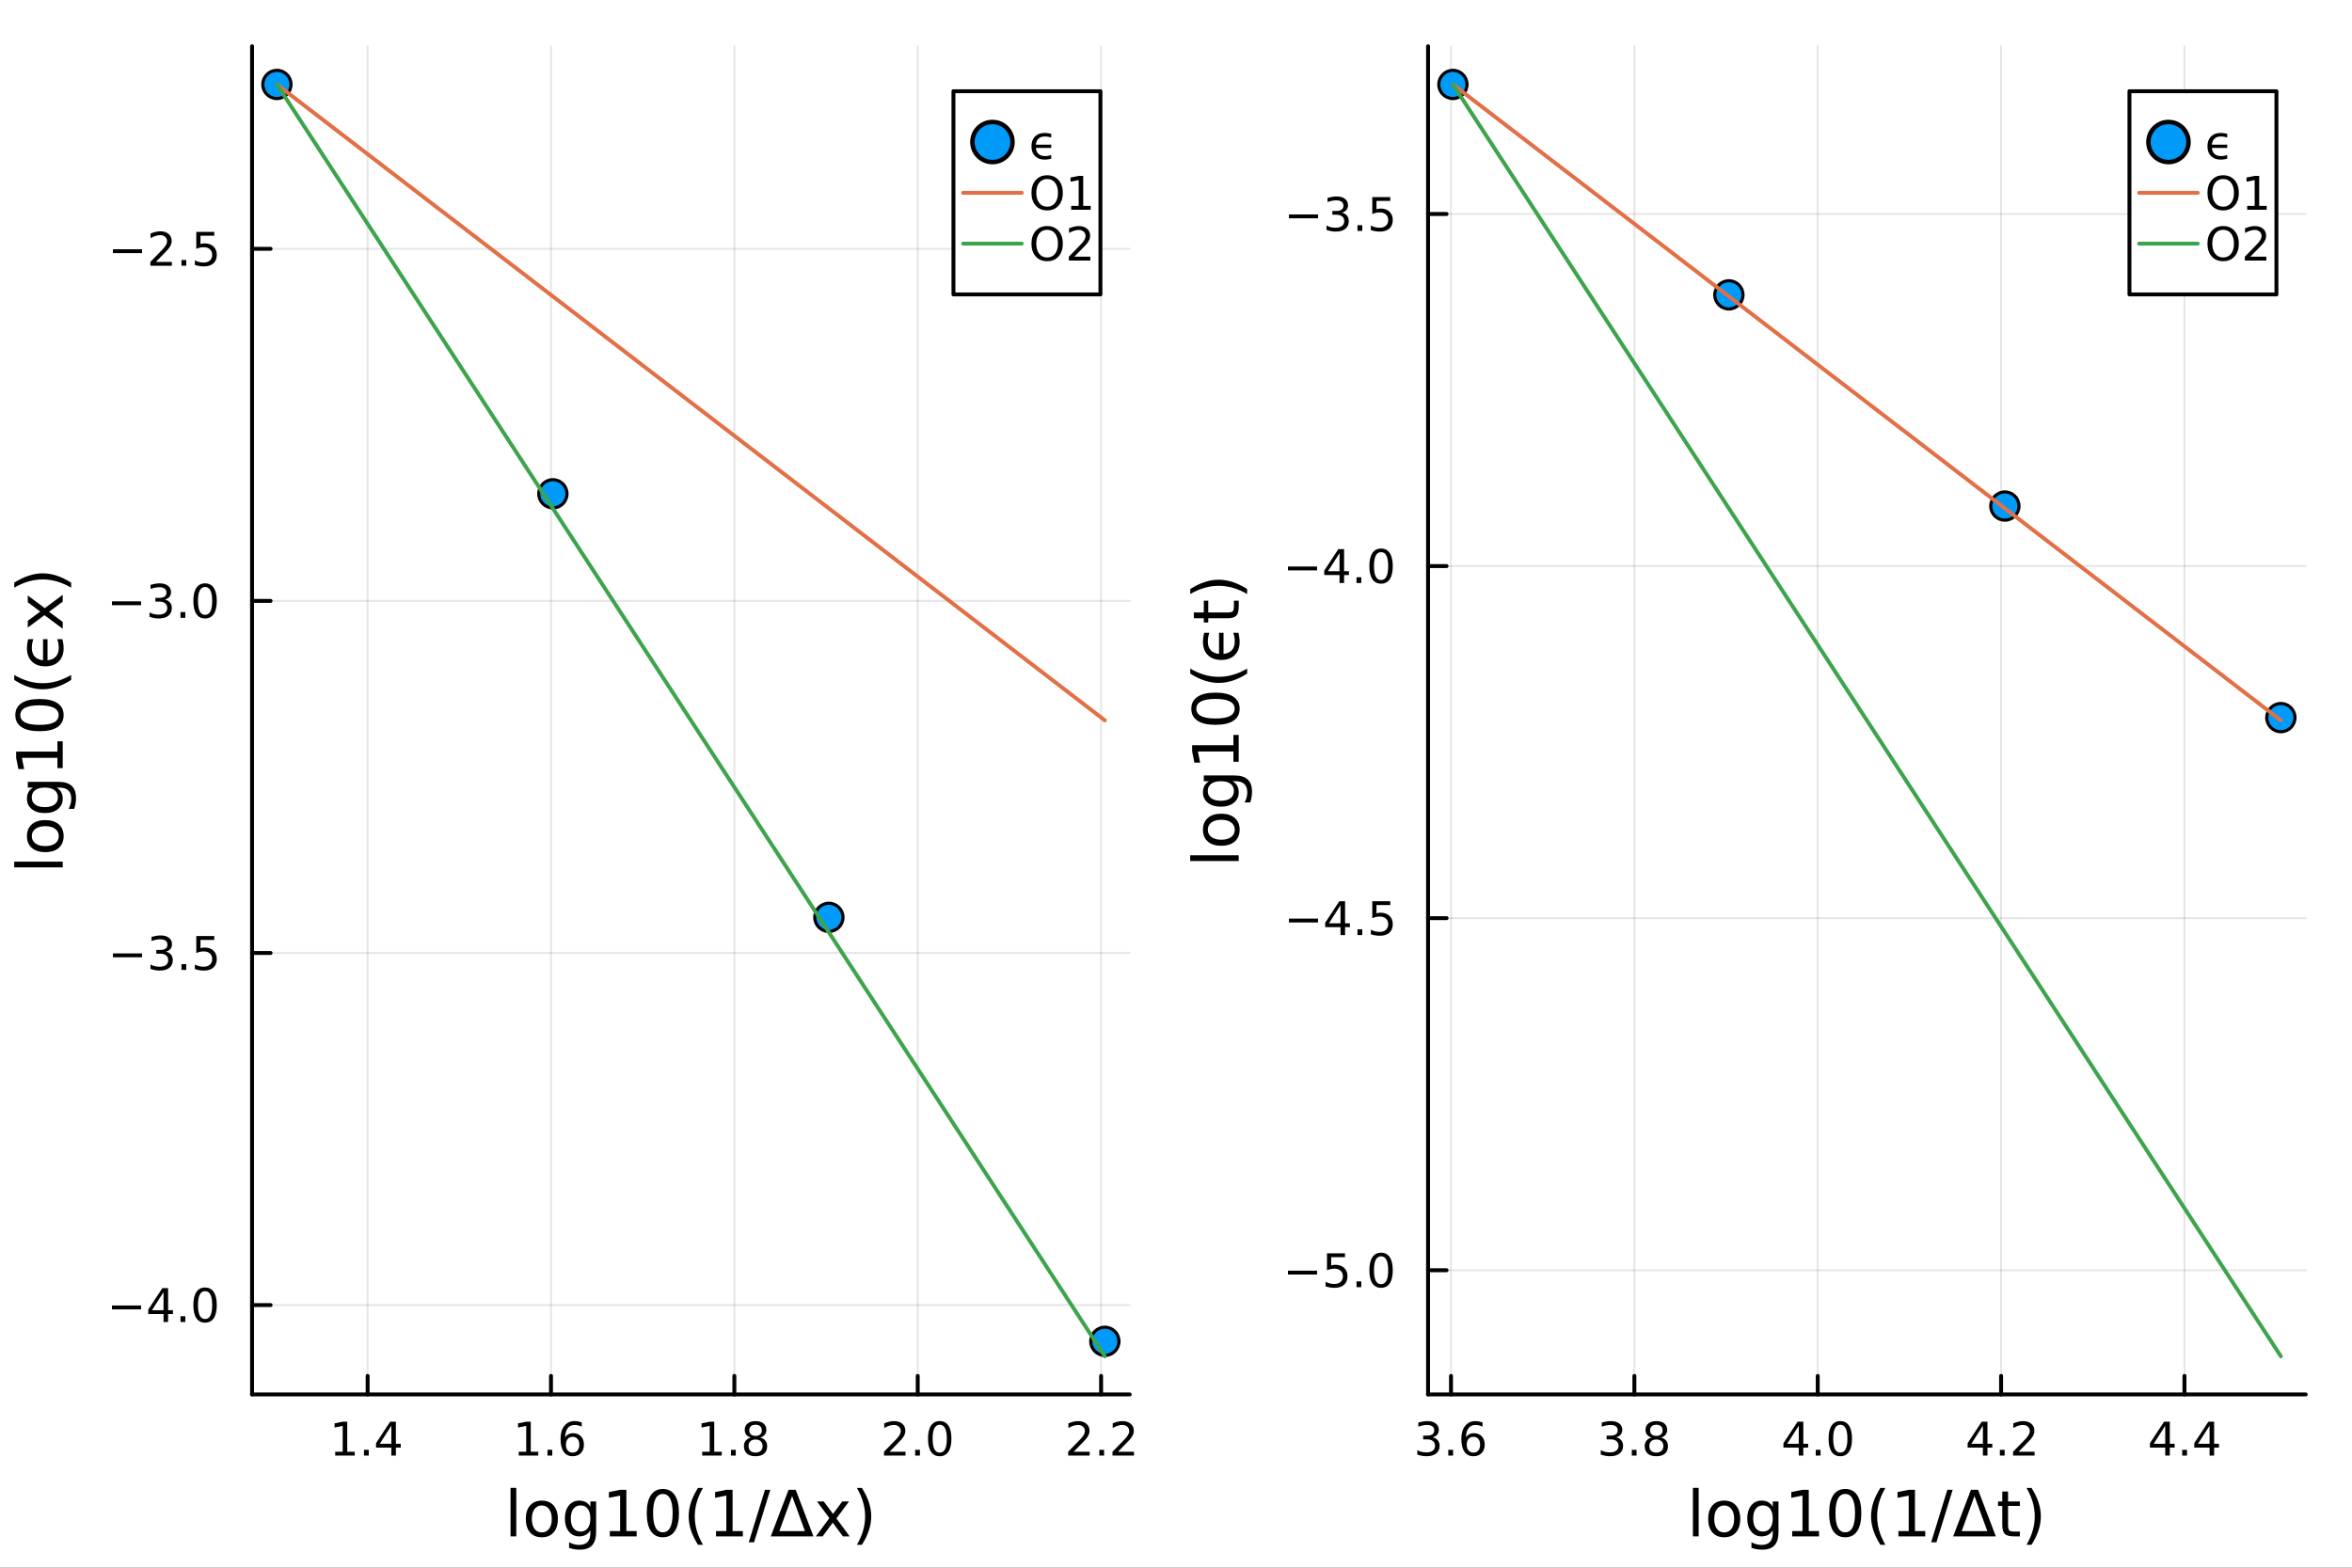 <svg xmlns="http://www.w3.org/2000/svg" xmlns:xlink="http://www.w3.org/1999/xlink" width="600" height="400" viewBox="0 0 2400 1600">
<rect x="0" y="0" width="2400" height="1600" fill="#333333" stroke="none"/>
<defs>
  <clipPath id="clip970">
    <rect x="0" y="0" width="2400" height="1600"></rect>
  </clipPath>
</defs>
<path clip-path="url(#clip970)" d="M0 1600 L2400 1600 L2400 8.88178e-14 L0 8.88178e-14  Z" fill="#ffffff" fill-rule="evenodd" fill-opacity="1"></path>
<defs>
  <clipPath id="clip971">
    <rect x="480" y="0" width="1681" height="1600"></rect>
  </clipPath>
</defs>
<path clip-path="url(#clip970)" d="M257.204 1423.18 L1152.76 1423.18 L1152.76 47.244 L257.204 47.244  Z" fill="#ffffff" fill-rule="evenodd" fill-opacity="1"></path>
<defs>
  <clipPath id="clip972">
    <rect x="257" y="47" width="897" height="1377"></rect>
  </clipPath>
</defs>
<polyline clip-path="url(#clip972)" style="stroke:#000000; stroke-linecap:round; stroke-linejoin:round; stroke-width:2; stroke-opacity:0.1; fill:none" points="375.138,1423.18 375.138,47.244 "></polyline>
<polyline clip-path="url(#clip972)" style="stroke:#000000; stroke-linecap:round; stroke-linejoin:round; stroke-width:2; stroke-opacity:0.1; fill:none" points="562.243,1423.18 562.243,47.244 "></polyline>
<polyline clip-path="url(#clip972)" style="stroke:#000000; stroke-linecap:round; stroke-linejoin:round; stroke-width:2; stroke-opacity:0.1; fill:none" points="749.347,1423.18 749.347,47.244 "></polyline>
<polyline clip-path="url(#clip972)" style="stroke:#000000; stroke-linecap:round; stroke-linejoin:round; stroke-width:2; stroke-opacity:0.1; fill:none" points="936.451,1423.18 936.451,47.244 "></polyline>
<polyline clip-path="url(#clip972)" style="stroke:#000000; stroke-linecap:round; stroke-linejoin:round; stroke-width:2; stroke-opacity:0.1; fill:none" points="1123.56,1423.18 1123.56,47.244 "></polyline>
<polyline clip-path="url(#clip970)" style="stroke:#000000; stroke-linecap:round; stroke-linejoin:round; stroke-width:4; stroke-opacity:1; fill:none" points="257.204,1423.18 1152.76,1423.18 "></polyline>
<polyline clip-path="url(#clip970)" style="stroke:#000000; stroke-linecap:round; stroke-linejoin:round; stroke-width:4; stroke-opacity:1; fill:none" points="375.138,1423.18 375.138,1404.28 "></polyline>
<polyline clip-path="url(#clip970)" style="stroke:#000000; stroke-linecap:round; stroke-linejoin:round; stroke-width:4; stroke-opacity:1; fill:none" points="562.243,1423.18 562.243,1404.28 "></polyline>
<polyline clip-path="url(#clip970)" style="stroke:#000000; stroke-linecap:round; stroke-linejoin:round; stroke-width:4; stroke-opacity:1; fill:none" points="749.347,1423.18 749.347,1404.28 "></polyline>
<polyline clip-path="url(#clip970)" style="stroke:#000000; stroke-linecap:round; stroke-linejoin:round; stroke-width:4; stroke-opacity:1; fill:none" points="936.451,1423.18 936.451,1404.28 "></polyline>
<polyline clip-path="url(#clip970)" style="stroke:#000000; stroke-linecap:round; stroke-linejoin:round; stroke-width:4; stroke-opacity:1; fill:none" points="1123.56,1423.18 1123.56,1404.28 "></polyline>
<path clip-path="url(#clip970)" d="M342.048 1481.64 L349.687 1481.64 L349.687 1455.28 L341.377 1456.95 L341.377 1452.69 L349.641 1451.02 L354.317 1451.02 L354.317 1481.64 L361.956 1481.64 L361.956 1485.58 L342.048 1485.58 L342.048 1481.64 Z" fill="#000000" fill-rule="nonzero" fill-opacity="1"></path><path clip-path="url(#clip970)" d="M371.4 1479.7 L376.284 1479.7 L376.284 1485.58 L371.4 1485.58 L371.4 1479.7 Z" fill="#000000" fill-rule="nonzero" fill-opacity="1"></path><path clip-path="url(#clip970)" d="M399.317 1455.09 L387.511 1473.54 L399.317 1473.54 L399.317 1455.09 M398.09 1451.02 L403.969 1451.02 L403.969 1473.54 L408.9 1473.54 L408.9 1477.43 L403.969 1477.43 L403.969 1485.58 L399.317 1485.58 L399.317 1477.43 L383.715 1477.43 L383.715 1472.92 L398.09 1451.02 Z" fill="#000000" fill-rule="nonzero" fill-opacity="1"></path><path clip-path="url(#clip970)" d="M529.315 1481.64 L536.954 1481.64 L536.954 1455.28 L528.643 1456.95 L528.643 1452.69 L536.907 1451.02 L541.583 1451.02 L541.583 1481.64 L549.222 1481.64 L549.222 1485.58 L529.315 1485.58 L529.315 1481.64 Z" fill="#000000" fill-rule="nonzero" fill-opacity="1"></path><path clip-path="url(#clip970)" d="M558.666 1479.7 L563.551 1479.7 L563.551 1485.58 L558.666 1485.58 L558.666 1479.7 Z" fill="#000000" fill-rule="nonzero" fill-opacity="1"></path><path clip-path="url(#clip970)" d="M584.314 1466.44 Q581.166 1466.44 579.314 1468.59 Q577.486 1470.74 577.486 1474.49 Q577.486 1478.22 579.314 1480.39 Q581.166 1482.55 584.314 1482.55 Q587.463 1482.55 589.291 1480.39 Q591.143 1478.22 591.143 1474.49 Q591.143 1470.74 589.291 1468.59 Q587.463 1466.44 584.314 1466.44 M593.597 1451.78 L593.597 1456.04 Q591.838 1455.21 590.032 1454.77 Q588.25 1454.33 586.49 1454.33 Q581.861 1454.33 579.407 1457.45 Q576.976 1460.58 576.629 1466.9 Q577.995 1464.89 580.055 1463.82 Q582.115 1462.73 584.592 1462.73 Q589.8 1462.73 592.81 1465.9 Q595.842 1469.05 595.842 1474.49 Q595.842 1479.82 592.694 1483.03 Q589.546 1486.25 584.314 1486.25 Q578.319 1486.25 575.148 1481.67 Q571.977 1477.06 571.977 1468.33 Q571.977 1460.14 575.865 1455.28 Q579.754 1450.39 586.305 1450.39 Q588.064 1450.39 589.847 1450.74 Q591.652 1451.09 593.597 1451.78 Z" fill="#000000" fill-rule="nonzero" fill-opacity="1"></path><path clip-path="url(#clip970)" d="M716.546 1481.64 L724.185 1481.64 L724.185 1455.28 L715.875 1456.95 L715.875 1452.69 L724.139 1451.02 L728.815 1451.02 L728.815 1481.64 L736.454 1481.64 L736.454 1485.58 L716.546 1485.58 L716.546 1481.64 Z" fill="#000000" fill-rule="nonzero" fill-opacity="1"></path><path clip-path="url(#clip970)" d="M745.898 1479.7 L750.782 1479.7 L750.782 1485.58 L745.898 1485.58 L745.898 1479.7 Z" fill="#000000" fill-rule="nonzero" fill-opacity="1"></path><path clip-path="url(#clip970)" d="M770.967 1469.17 Q767.634 1469.17 765.713 1470.95 Q763.815 1472.73 763.815 1475.86 Q763.815 1478.98 765.713 1480.77 Q767.634 1482.55 770.967 1482.55 Q774.301 1482.55 776.222 1480.77 Q778.143 1478.96 778.143 1475.86 Q778.143 1472.73 776.222 1470.95 Q774.324 1469.17 770.967 1469.17 M766.291 1467.18 Q763.282 1466.44 761.592 1464.38 Q759.926 1462.32 759.926 1459.35 Q759.926 1455.21 762.866 1452.8 Q765.828 1450.39 770.967 1450.39 Q776.129 1450.39 779.069 1452.8 Q782.009 1455.21 782.009 1459.35 Q782.009 1462.32 780.319 1464.38 Q778.652 1466.44 775.666 1467.18 Q779.046 1467.96 780.921 1470.26 Q782.819 1472.55 782.819 1475.86 Q782.819 1480.88 779.74 1483.57 Q776.685 1486.25 770.967 1486.25 Q765.25 1486.25 762.171 1483.57 Q759.116 1480.88 759.116 1475.86 Q759.116 1472.55 761.014 1470.26 Q762.912 1467.96 766.291 1467.18 M764.578 1459.79 Q764.578 1462.48 766.245 1463.98 Q767.935 1465.49 770.967 1465.49 Q773.977 1465.49 775.666 1463.98 Q777.379 1462.48 777.379 1459.79 Q777.379 1457.11 775.666 1455.6 Q773.977 1454.1 770.967 1454.1 Q767.935 1454.1 766.245 1455.6 Q764.578 1457.11 764.578 1459.79 Z" fill="#000000" fill-rule="nonzero" fill-opacity="1"></path><path clip-path="url(#clip970)" d="M907.69 1481.64 L924.009 1481.64 L924.009 1485.58 L902.065 1485.58 L902.065 1481.64 Q904.727 1478.89 909.31 1474.26 Q913.917 1469.61 915.097 1468.27 Q917.343 1465.74 918.222 1464.01 Q919.125 1462.25 919.125 1460.56 Q919.125 1457.8 917.181 1456.07 Q915.259 1454.33 912.158 1454.33 Q909.959 1454.33 907.505 1455.09 Q905.074 1455.86 902.297 1457.41 L902.297 1452.69 Q905.121 1451.55 907.574 1450.97 Q910.028 1450.39 912.065 1450.39 Q917.435 1450.39 920.63 1453.08 Q923.824 1455.77 923.824 1460.26 Q923.824 1462.39 923.014 1464.31 Q922.227 1466.2 920.12 1468.8 Q919.542 1469.47 916.44 1472.69 Q913.338 1475.88 907.69 1481.64 Z" fill="#000000" fill-rule="nonzero" fill-opacity="1"></path><path clip-path="url(#clip970)" d="M933.824 1479.7 L938.708 1479.7 L938.708 1485.58 L933.824 1485.58 L933.824 1479.7 Z" fill="#000000" fill-rule="nonzero" fill-opacity="1"></path><path clip-path="url(#clip970)" d="M958.893 1454.1 Q955.282 1454.1 953.454 1457.66 Q951.648 1461.2 951.648 1468.33 Q951.648 1475.44 953.454 1479.01 Q955.282 1482.55 958.893 1482.55 Q962.528 1482.55 964.333 1479.01 Q966.162 1475.44 966.162 1468.33 Q966.162 1461.2 964.333 1457.66 Q962.528 1454.1 958.893 1454.1 M958.893 1450.39 Q964.704 1450.39 967.759 1455 Q970.838 1459.58 970.838 1468.33 Q970.838 1477.06 967.759 1481.67 Q964.704 1486.25 958.893 1486.25 Q953.083 1486.25 950.005 1481.67 Q946.949 1477.06 946.949 1468.33 Q946.949 1459.58 950.005 1455 Q953.083 1450.39 958.893 1450.39 Z" fill="#000000" fill-rule="nonzero" fill-opacity="1"></path><path clip-path="url(#clip970)" d="M1095.59 1481.64 L1111.91 1481.64 L1111.91 1485.58 L1089.97 1485.58 L1089.97 1481.64 Q1092.63 1478.89 1097.21 1474.26 Q1101.82 1469.61 1103 1468.27 Q1105.25 1465.74 1106.13 1464.01 Q1107.03 1462.25 1107.03 1460.56 Q1107.03 1457.8 1105.08 1456.07 Q1103.16 1454.33 1100.06 1454.33 Q1097.86 1454.33 1095.41 1455.09 Q1092.98 1455.86 1090.2 1457.41 L1090.2 1452.69 Q1093.02 1451.55 1095.48 1450.97 Q1097.93 1450.39 1099.97 1450.39 Q1105.34 1450.39 1108.53 1453.08 Q1111.73 1455.77 1111.73 1460.26 Q1111.73 1462.39 1110.92 1464.31 Q1110.13 1466.2 1108.02 1468.8 Q1107.44 1469.47 1104.34 1472.69 Q1101.24 1475.88 1095.59 1481.64 Z" fill="#000000" fill-rule="nonzero" fill-opacity="1"></path><path clip-path="url(#clip970)" d="M1121.73 1479.7 L1126.61 1479.7 L1126.61 1485.58 L1121.73 1485.58 L1121.73 1479.7 Z" fill="#000000" fill-rule="nonzero" fill-opacity="1"></path><path clip-path="url(#clip970)" d="M1140.82 1481.64 L1157.14 1481.64 L1157.14 1485.58 L1135.2 1485.58 L1135.2 1481.64 Q1137.86 1478.89 1142.44 1474.26 Q1147.05 1469.61 1148.23 1468.27 Q1150.48 1465.74 1151.36 1464.01 Q1152.26 1462.25 1152.26 1460.56 Q1152.26 1457.8 1150.31 1456.07 Q1148.39 1454.33 1145.29 1454.33 Q1143.09 1454.33 1140.64 1455.09 Q1138.21 1455.86 1135.43 1457.41 L1135.43 1452.69 Q1138.25 1451.55 1140.71 1450.97 Q1143.16 1450.39 1145.2 1450.39 Q1150.57 1450.39 1153.76 1453.08 Q1156.96 1455.77 1156.96 1460.26 Q1156.96 1462.39 1156.15 1464.31 Q1155.36 1466.2 1153.25 1468.8 Q1152.68 1469.47 1149.57 1472.69 Q1146.47 1475.88 1140.82 1481.64 Z" fill="#000000" fill-rule="nonzero" fill-opacity="1"></path><path clip-path="url(#clip970)" d="M520.963 1518.52 L526.82 1518.52 L526.82 1568.04 L520.963 1568.04 L520.963 1518.52 Z" fill="#000000" fill-rule="nonzero" fill-opacity="1"></path><path clip-path="url(#clip970)" d="M552.887 1536.5 Q548.177 1536.5 545.439 1540.19 Q542.702 1543.85 542.702 1550.25 Q542.702 1556.65 545.408 1560.34 Q548.145 1564 552.887 1564 Q557.566 1564 560.303 1560.31 Q563.041 1556.62 563.041 1550.25 Q563.041 1543.92 560.303 1540.23 Q557.566 1536.5 552.887 1536.5 M552.887 1531.54 Q560.526 1531.54 564.887 1536.5 Q569.247 1541.47 569.247 1550.25 Q569.247 1559 564.887 1564 Q560.526 1568.97 552.887 1568.97 Q545.217 1568.97 540.856 1564 Q536.527 1559 536.527 1550.25 Q536.527 1541.47 540.856 1536.5 Q545.217 1531.54 552.887 1531.54 Z" fill="#000000" fill-rule="nonzero" fill-opacity="1"></path><path clip-path="url(#clip970)" d="M602.413 1549.81 Q602.413 1543.44 599.771 1539.94 Q597.161 1536.44 592.418 1536.44 Q587.708 1536.44 585.066 1539.94 Q582.456 1543.44 582.456 1549.81 Q582.456 1556.14 585.066 1559.64 Q587.708 1563.14 592.418 1563.14 Q597.161 1563.14 599.771 1559.64 Q602.413 1556.14 602.413 1549.81 M608.269 1563.62 Q608.269 1572.72 604.227 1577.15 Q600.185 1581.6 591.845 1581.6 Q588.758 1581.6 586.021 1581.13 Q583.284 1580.68 580.705 1579.72 L580.705 1574.03 Q583.284 1575.43 585.798 1576.1 Q588.312 1576.76 590.922 1576.76 Q596.683 1576.76 599.548 1573.74 Q602.413 1570.75 602.413 1564.67 L602.413 1561.77 Q600.598 1564.92 597.766 1566.48 Q594.933 1568.04 590.986 1568.04 Q584.429 1568.04 580.419 1563.05 Q576.409 1558.05 576.409 1549.81 Q576.409 1541.53 580.419 1536.53 Q584.429 1531.54 590.986 1531.54 Q594.933 1531.54 597.766 1533.1 Q600.598 1534.66 602.413 1537.81 L602.413 1532.4 L608.269 1532.4 L608.269 1563.62 Z" fill="#000000" fill-rule="nonzero" fill-opacity="1"></path><path clip-path="url(#clip970)" d="M622.274 1562.63 L632.777 1562.63 L632.777 1526.38 L621.35 1528.67 L621.35 1522.82 L632.713 1520.52 L639.143 1520.52 L639.143 1562.63 L649.646 1562.63 L649.646 1568.04 L622.274 1568.04 L622.274 1562.63 Z" fill="#000000" fill-rule="nonzero" fill-opacity="1"></path><path clip-path="url(#clip970)" d="M676.382 1524.76 Q671.417 1524.76 668.902 1529.66 Q666.42 1534.53 666.42 1544.33 Q666.42 1554.1 668.902 1559 Q671.417 1563.87 676.382 1563.87 Q681.379 1563.87 683.862 1559 Q686.376 1554.1 686.376 1544.33 Q686.376 1534.53 683.862 1529.66 Q681.379 1524.76 676.382 1524.76 M676.382 1519.66 Q684.371 1519.66 688.572 1526 Q692.806 1532.3 692.806 1544.33 Q692.806 1556.33 688.572 1562.66 Q684.371 1568.97 676.382 1568.97 Q668.393 1568.97 664.16 1562.66 Q659.959 1556.33 659.959 1544.33 Q659.959 1532.3 664.16 1526 Q668.393 1519.66 676.382 1519.66 Z" fill="#000000" fill-rule="nonzero" fill-opacity="1"></path><path clip-path="url(#clip970)" d="M717.345 1518.58 Q713.08 1525.9 711.011 1533.06 Q708.943 1540.23 708.943 1547.58 Q708.943 1554.93 711.011 1562.16 Q713.112 1569.35 717.345 1576.64 L712.253 1576.64 Q707.479 1569.16 705.091 1561.93 Q702.736 1554.71 702.736 1547.58 Q702.736 1540.48 705.091 1533.29 Q707.447 1526.09 712.253 1518.58 L717.345 1518.58 Z" fill="#000000" fill-rule="nonzero" fill-opacity="1"></path><path clip-path="url(#clip970)" d="M730.65 1562.63 L741.153 1562.63 L741.153 1526.38 L729.727 1528.67 L729.727 1522.82 L741.089 1520.52 L747.519 1520.52 L747.519 1562.63 L758.022 1562.63 L758.022 1568.04 L730.65 1568.04 L730.65 1562.63 Z" fill="#000000" fill-rule="nonzero" fill-opacity="1"></path><path clip-path="url(#clip970)" d="M780.589 1520.52 L785.999 1520.52 L769.449 1574.09 L764.038 1574.09 L780.589 1520.52 Z" fill="#000000" fill-rule="nonzero" fill-opacity="1"></path><path clip-path="url(#clip970)" d="M808.279 1526.86 L795.23 1562.7 L821.361 1562.7 L808.279 1526.86 M786.509 1568.04 L804.651 1520.52 L811.94 1520.52 L830.05 1568.04 L786.509 1568.04 Z" fill="#000000" fill-rule="nonzero" fill-opacity="1"></path><path clip-path="url(#clip970)" d="M866.367 1532.4 L853.476 1549.74 L867.035 1568.04 L860.128 1568.04 L849.752 1554.04 L839.376 1568.04 L832.469 1568.04 L846.315 1549.39 L833.647 1532.4 L840.554 1532.4 L850.007 1545.1 L859.46 1532.4 L866.367 1532.4 Z" fill="#000000" fill-rule="nonzero" fill-opacity="1"></path><path clip-path="url(#clip970)" d="M874.387 1518.58 L879.48 1518.58 Q884.254 1526.09 886.609 1533.29 Q888.997 1540.48 888.997 1547.58 Q888.997 1554.71 886.609 1561.93 Q884.254 1569.16 879.48 1576.64 L874.387 1576.64 Q878.621 1569.35 880.689 1562.16 Q882.79 1554.93 882.79 1547.58 Q882.79 1540.23 880.689 1533.06 Q878.621 1525.9 874.387 1518.58 Z" fill="#000000" fill-rule="nonzero" fill-opacity="1"></path><polyline clip-path="url(#clip972)" style="stroke:#000000; stroke-linecap:round; stroke-linejoin:round; stroke-width:2; stroke-opacity:0.1; fill:none" points="257.204,1331.96 1152.76,1331.96 "></polyline>
<polyline clip-path="url(#clip972)" style="stroke:#000000; stroke-linecap:round; stroke-linejoin:round; stroke-width:2; stroke-opacity:0.1; fill:none" points="257.204,972.623 1152.76,972.623 "></polyline>
<polyline clip-path="url(#clip972)" style="stroke:#000000; stroke-linecap:round; stroke-linejoin:round; stroke-width:2; stroke-opacity:0.1; fill:none" points="257.204,613.286 1152.76,613.286 "></polyline>
<polyline clip-path="url(#clip972)" style="stroke:#000000; stroke-linecap:round; stroke-linejoin:round; stroke-width:2; stroke-opacity:0.1; fill:none" points="257.204,253.95 1152.76,253.95 "></polyline>
<polyline clip-path="url(#clip970)" style="stroke:#000000; stroke-linecap:round; stroke-linejoin:round; stroke-width:4; stroke-opacity:1; fill:none" points="257.204,1423.18 257.204,47.244 "></polyline>
<polyline clip-path="url(#clip970)" style="stroke:#000000; stroke-linecap:round; stroke-linejoin:round; stroke-width:4; stroke-opacity:1; fill:none" points="257.204,1331.96 276.102,1331.96 "></polyline>
<polyline clip-path="url(#clip970)" style="stroke:#000000; stroke-linecap:round; stroke-linejoin:round; stroke-width:4; stroke-opacity:1; fill:none" points="257.204,972.623 276.102,972.623 "></polyline>
<polyline clip-path="url(#clip970)" style="stroke:#000000; stroke-linecap:round; stroke-linejoin:round; stroke-width:4; stroke-opacity:1; fill:none" points="257.204,613.286 276.102,613.286 "></polyline>
<polyline clip-path="url(#clip970)" style="stroke:#000000; stroke-linecap:round; stroke-linejoin:round; stroke-width:4; stroke-opacity:1; fill:none" points="257.204,253.95 276.102,253.95 "></polyline>
<path clip-path="url(#clip970)" d="M114.26 1332.41 L143.936 1332.41 L143.936 1336.35 L114.26 1336.35 L114.26 1332.41 Z" fill="#000000" fill-rule="nonzero" fill-opacity="1"></path><path clip-path="url(#clip970)" d="M166.876 1318.75 L155.07 1337.2 L166.876 1337.2 L166.876 1318.75 M165.649 1314.68 L171.528 1314.68 L171.528 1337.2 L176.459 1337.2 L176.459 1341.09 L171.528 1341.09 L171.528 1349.24 L166.876 1349.24 L166.876 1341.09 L151.274 1341.09 L151.274 1336.58 L165.649 1314.68 Z" fill="#000000" fill-rule="nonzero" fill-opacity="1"></path><path clip-path="url(#clip970)" d="M184.19 1343.36 L189.075 1343.36 L189.075 1349.24 L184.19 1349.24 L184.19 1343.36 Z" fill="#000000" fill-rule="nonzero" fill-opacity="1"></path><path clip-path="url(#clip970)" d="M209.26 1317.76 Q205.649 1317.76 203.82 1321.32 Q202.014 1324.86 202.014 1331.99 Q202.014 1339.1 203.82 1342.67 Q205.649 1346.21 209.26 1346.21 Q212.894 1346.21 214.699 1342.67 Q216.528 1339.1 216.528 1331.99 Q216.528 1324.86 214.699 1321.32 Q212.894 1317.76 209.26 1317.76 M209.26 1314.05 Q215.07 1314.05 218.125 1318.66 Q221.204 1323.24 221.204 1331.99 Q221.204 1340.72 218.125 1345.33 Q215.07 1349.91 209.26 1349.91 Q203.449 1349.91 200.371 1345.33 Q197.315 1340.72 197.315 1331.99 Q197.315 1323.24 200.371 1318.66 Q203.449 1314.05 209.26 1314.05 Z" fill="#000000" fill-rule="nonzero" fill-opacity="1"></path><path clip-path="url(#clip970)" d="M115.256 973.074 L144.931 973.074 L144.931 977.009 L115.256 977.009 L115.256 973.074 Z" fill="#000000" fill-rule="nonzero" fill-opacity="1"></path><path clip-path="url(#clip970)" d="M169.19 971.269 Q172.547 971.986 174.422 974.255 Q176.32 976.523 176.32 979.857 Q176.32 984.972 172.802 987.773 Q169.283 990.574 162.802 990.574 Q160.626 990.574 158.311 990.134 Q156.019 989.718 153.566 988.861 L153.566 984.347 Q155.51 985.482 157.825 986.06 Q160.14 986.639 162.663 986.639 Q167.061 986.639 169.352 984.903 Q171.667 983.167 171.667 979.857 Q171.667 976.801 169.514 975.088 Q167.385 973.352 163.565 973.352 L159.538 973.352 L159.538 969.51 L163.751 969.51 Q167.2 969.51 169.028 968.144 Q170.857 966.755 170.857 964.162 Q170.857 961.5 168.959 960.088 Q167.084 958.653 163.565 958.653 Q161.644 958.653 159.445 959.07 Q157.246 959.486 154.607 960.366 L154.607 956.199 Q157.269 955.459 159.584 955.088 Q161.922 954.718 163.982 954.718 Q169.306 954.718 172.408 957.148 Q175.51 959.556 175.51 963.676 Q175.51 966.547 173.866 968.537 Q172.223 970.505 169.19 971.269 Z" fill="#000000" fill-rule="nonzero" fill-opacity="1"></path><path clip-path="url(#clip970)" d="M185.186 984.023 L190.07 984.023 L190.07 989.903 L185.186 989.903 L185.186 984.023 Z" fill="#000000" fill-rule="nonzero" fill-opacity="1"></path><path clip-path="url(#clip970)" d="M200.301 955.343 L218.658 955.343 L218.658 959.278 L204.584 959.278 L204.584 967.75 Q205.602 967.403 206.621 967.241 Q207.639 967.056 208.658 967.056 Q214.445 967.056 217.824 970.227 Q221.204 973.398 221.204 978.815 Q221.204 984.394 217.732 987.496 Q214.26 990.574 207.94 990.574 Q205.764 990.574 203.496 990.204 Q201.25 989.833 198.843 989.093 L198.843 984.394 Q200.926 985.528 203.149 986.083 Q205.371 986.639 207.848 986.639 Q211.852 986.639 214.19 984.533 Q216.528 982.426 216.528 978.815 Q216.528 975.204 214.19 973.097 Q211.852 970.991 207.848 970.991 Q205.973 970.991 204.098 971.408 Q202.246 971.824 200.301 972.704 L200.301 955.343 Z" fill="#000000" fill-rule="nonzero" fill-opacity="1"></path><path clip-path="url(#clip970)" d="M114.26 613.738 L143.936 613.738 L143.936 617.673 L114.26 617.673 L114.26 613.738 Z" fill="#000000" fill-rule="nonzero" fill-opacity="1"></path><path clip-path="url(#clip970)" d="M168.195 611.932 Q171.552 612.65 173.427 614.918 Q175.325 617.187 175.325 620.52 Q175.325 625.636 171.806 628.437 Q168.288 631.238 161.806 631.238 Q159.63 631.238 157.315 630.798 Q155.024 630.381 152.57 629.525 L152.57 625.011 Q154.515 626.145 156.829 626.724 Q159.144 627.303 161.667 627.303 Q166.065 627.303 168.357 625.566 Q170.672 623.83 170.672 620.52 Q170.672 617.465 168.519 615.752 Q166.39 614.016 162.57 614.016 L158.542 614.016 L158.542 610.173 L162.755 610.173 Q166.204 610.173 168.033 608.807 Q169.862 607.418 169.862 604.826 Q169.862 602.164 167.964 600.752 Q166.089 599.317 162.57 599.317 Q160.649 599.317 158.45 599.733 Q156.251 600.15 153.612 601.03 L153.612 596.863 Q156.274 596.122 158.589 595.752 Q160.927 595.381 162.987 595.381 Q168.311 595.381 171.413 597.812 Q174.514 600.219 174.514 604.34 Q174.514 607.21 172.871 609.201 Q171.227 611.168 168.195 611.932 Z" fill="#000000" fill-rule="nonzero" fill-opacity="1"></path><path clip-path="url(#clip970)" d="M184.19 624.687 L189.075 624.687 L189.075 630.566 L184.19 630.566 L184.19 624.687 Z" fill="#000000" fill-rule="nonzero" fill-opacity="1"></path><path clip-path="url(#clip970)" d="M209.26 599.085 Q205.649 599.085 203.82 602.65 Q202.014 606.192 202.014 613.321 Q202.014 620.428 203.82 623.992 Q205.649 627.534 209.26 627.534 Q212.894 627.534 214.699 623.992 Q216.528 620.428 216.528 613.321 Q216.528 606.192 214.699 602.65 Q212.894 599.085 209.26 599.085 M209.26 595.381 Q215.07 595.381 218.125 599.988 Q221.204 604.571 221.204 613.321 Q221.204 622.048 218.125 626.654 Q215.07 631.238 209.26 631.238 Q203.449 631.238 200.371 626.654 Q197.315 622.048 197.315 613.321 Q197.315 604.571 200.371 599.988 Q203.449 595.381 209.26 595.381 Z" fill="#000000" fill-rule="nonzero" fill-opacity="1"></path><path clip-path="url(#clip970)" d="M115.256 254.401 L144.931 254.401 L144.931 258.337 L115.256 258.337 L115.256 254.401 Z" fill="#000000" fill-rule="nonzero" fill-opacity="1"></path><path clip-path="url(#clip970)" d="M159.052 267.295 L175.371 267.295 L175.371 271.23 L153.427 271.23 L153.427 267.295 Q156.089 264.54 160.672 259.911 Q165.278 255.258 166.459 253.915 Q168.704 251.392 169.584 249.656 Q170.487 247.897 170.487 246.207 Q170.487 243.452 168.542 241.716 Q166.621 239.98 163.519 239.98 Q161.32 239.98 158.866 240.744 Q156.436 241.508 153.658 243.059 L153.658 238.337 Q156.482 237.202 158.936 236.624 Q161.39 236.045 163.427 236.045 Q168.797 236.045 171.991 238.73 Q175.186 241.415 175.186 245.906 Q175.186 248.036 174.376 249.957 Q173.589 251.855 171.482 254.448 Q170.903 255.119 167.802 258.337 Q164.7 261.531 159.052 267.295 Z" fill="#000000" fill-rule="nonzero" fill-opacity="1"></path><path clip-path="url(#clip970)" d="M185.186 265.35 L190.07 265.35 L190.07 271.23 L185.186 271.23 L185.186 265.35 Z" fill="#000000" fill-rule="nonzero" fill-opacity="1"></path><path clip-path="url(#clip970)" d="M200.301 236.67 L218.658 236.67 L218.658 240.605 L204.584 240.605 L204.584 249.077 Q205.602 248.73 206.621 248.568 Q207.639 248.383 208.658 248.383 Q214.445 248.383 217.824 251.554 Q221.204 254.725 221.204 260.142 Q221.204 265.721 217.732 268.823 Q214.26 271.901 207.94 271.901 Q205.764 271.901 203.496 271.531 Q201.25 271.161 198.843 270.42 L198.843 265.721 Q200.926 266.855 203.149 267.411 Q205.371 267.966 207.848 267.966 Q211.852 267.966 214.19 265.86 Q216.528 263.753 216.528 260.142 Q216.528 256.531 214.19 254.425 Q211.852 252.318 207.848 252.318 Q205.973 252.318 204.098 252.735 Q202.246 253.151 200.301 254.031 L200.301 236.67 Z" fill="#000000" fill-rule="nonzero" fill-opacity="1"></path><path clip-path="url(#clip970)" d="M14.479 885.268 L14.479 879.411 L64.004 879.411 L64.004 885.268 L14.479 885.268 Z" fill="#000000" fill-rule="nonzero" fill-opacity="1"></path><path clip-path="url(#clip970)" d="M32.462 853.344 Q32.462 858.054 36.154 860.791 Q39.815 863.529 46.212 863.529 Q52.609 863.529 56.302 860.823 Q59.962 858.086 59.962 853.344 Q59.962 848.665 56.27 845.928 Q52.578 843.19 46.212 843.19 Q39.878 843.19 36.186 845.928 Q32.462 848.665 32.462 853.344 M27.497 853.344 Q27.497 845.705 32.462 841.344 Q37.427 836.984 46.212 836.984 Q54.965 836.984 59.962 841.344 Q64.927 845.705 64.927 853.344 Q64.927 861.014 59.962 865.375 Q54.965 869.703 46.212 869.703 Q37.427 869.703 32.462 865.375 Q27.497 861.014 27.497 853.344 Z" fill="#000000" fill-rule="nonzero" fill-opacity="1"></path><path clip-path="url(#clip970)" d="M45.766 803.818 Q39.401 803.818 35.9 806.46 Q32.398 809.07 32.398 813.813 Q32.398 818.523 35.9 821.165 Q39.401 823.775 45.766 823.775 Q52.1 823.775 55.601 821.165 Q59.103 818.523 59.103 813.813 Q59.103 809.07 55.601 806.46 Q52.1 803.818 45.766 803.818 M59.58 797.962 Q68.683 797.962 73.107 802.004 Q77.563 806.046 77.563 814.385 Q77.563 817.473 77.086 820.21 Q76.64 822.947 75.685 825.525 L69.988 825.525 Q71.388 822.947 72.057 820.433 Q72.725 817.918 72.725 815.308 Q72.725 809.548 69.701 806.683 Q66.71 803.818 60.63 803.818 L57.734 803.818 Q60.885 805.633 62.445 808.465 Q64.004 811.298 64.004 815.245 Q64.004 821.801 59.007 825.812 Q54.01 829.822 45.766 829.822 Q37.491 829.822 32.494 825.812 Q27.497 821.801 27.497 815.245 Q27.497 811.298 29.056 808.465 Q30.616 805.633 33.767 803.818 L28.356 803.818 L28.356 797.962 L59.58 797.962 Z" fill="#000000" fill-rule="nonzero" fill-opacity="1"></path><path clip-path="url(#clip970)" d="M58.593 783.957 L58.593 773.454 L22.341 773.454 L24.632 784.88 L18.776 784.88 L16.484 773.518 L16.484 767.088 L58.593 767.088 L58.593 756.585 L64.004 756.585 L64.004 783.957 L58.593 783.957 Z" fill="#000000" fill-rule="nonzero" fill-opacity="1"></path><path clip-path="url(#clip970)" d="M20.717 729.849 Q20.717 734.814 25.619 737.329 Q30.489 739.811 40.292 739.811 Q50.063 739.811 54.965 737.329 Q59.835 734.814 59.835 729.849 Q59.835 724.852 54.965 722.369 Q50.063 719.855 40.292 719.855 Q30.489 719.855 25.619 722.369 Q20.717 724.852 20.717 729.849 M15.625 729.849 Q15.625 721.86 21.959 717.659 Q28.261 713.425 40.292 713.425 Q52.291 713.425 58.625 717.659 Q64.927 721.86 64.927 729.849 Q64.927 737.838 58.625 742.071 Q52.291 746.272 40.292 746.272 Q28.261 746.272 21.959 742.071 Q15.625 737.838 15.625 729.849 Z" fill="#000000" fill-rule="nonzero" fill-opacity="1"></path><path clip-path="url(#clip970)" d="M14.543 688.886 Q21.863 693.151 29.025 695.219 Q36.186 697.288 43.538 697.288 Q50.891 697.288 58.116 695.219 Q65.309 693.119 72.598 688.886 L72.598 693.978 Q65.118 698.752 57.893 701.14 Q50.668 703.495 43.538 703.495 Q36.441 703.495 29.247 701.14 Q22.054 698.784 14.543 693.978 L14.543 688.886 Z" fill="#000000" fill-rule="nonzero" fill-opacity="1"></path><path clip-path="url(#clip970)" d="M34.022 652.346 Q33.608 653.524 33.29 654.702 Q32.462 657.853 32.462 661.227 Q32.462 667.051 35.613 670.298 Q38.541 673.321 43.92 673.894 L43.92 652.346 L48.504 652.346 L48.504 673.894 Q53.883 673.321 56.811 670.298 Q59.962 667.051 59.962 661.227 Q59.962 657.152 59.134 654.702 L58.339 652.346 L63.654 652.346 L64.227 654.861 Q64.927 658.171 64.927 661.577 Q64.927 670.107 59.962 675.072 Q54.997 680.069 46.212 680.069 Q37.427 680.069 32.462 675.072 Q27.497 670.107 27.497 661.577 Q27.497 658.362 28.197 654.861 Q28.452 653.588 28.834 652.346 L34.022 652.346 Z" fill="#000000" fill-rule="nonzero" fill-opacity="1"></path><path clip-path="url(#clip970)" d="M28.356 607.786 L45.703 620.677 L64.004 607.118 L64.004 614.025 L50 624.401 L64.004 634.777 L64.004 641.684 L45.353 627.838 L28.356 640.506 L28.356 633.599 L41.056 624.146 L28.356 614.693 L28.356 607.786 Z" fill="#000000" fill-rule="nonzero" fill-opacity="1"></path><path clip-path="url(#clip970)" d="M14.543 599.766 L14.543 594.673 Q22.054 589.899 29.247 587.543 Q36.441 585.156 43.538 585.156 Q50.668 585.156 57.893 587.543 Q65.118 589.899 72.598 594.673 L72.598 599.766 Q65.309 595.532 58.116 593.464 Q50.891 591.363 43.538 591.363 Q36.186 591.363 29.025 593.464 Q21.863 595.532 14.543 599.766 Z" fill="#000000" fill-rule="nonzero" fill-opacity="1"></path><circle clip-path="url(#clip972)" cx="282.55" cy="86.186" r="14.4" fill="#009af9" fill-rule="evenodd" fill-opacity="1" stroke="#000000" stroke-opacity="1" stroke-width="3.2"></circle>
<circle clip-path="url(#clip972)" cx="564.17" cy="503.981" r="14.4" fill="#009af9" fill-rule="evenodd" fill-opacity="1" stroke="#000000" stroke-opacity="1" stroke-width="3.2"></circle>
<circle clip-path="url(#clip972)" cx="845.79" cy="936.26" r="14.4" fill="#009af9" fill-rule="evenodd" fill-opacity="1" stroke="#000000" stroke-opacity="1" stroke-width="3.2"></circle>
<circle clip-path="url(#clip972)" cx="1127.41" cy="1368.97" r="14.4" fill="#009af9" fill-rule="evenodd" fill-opacity="1" stroke="#000000" stroke-opacity="1" stroke-width="3.2"></circle>
<polyline clip-path="url(#clip972)" style="stroke:#e26f46; stroke-linecap:round; stroke-linejoin:round; stroke-width:4; stroke-opacity:1; fill:none" points="282.55,86.186 564.17,302.528 845.79,518.87 1127.41,735.212 "></polyline>
<polyline clip-path="url(#clip972)" style="stroke:#3da44d; stroke-linecap:round; stroke-linejoin:round; stroke-width:4; stroke-opacity:1; fill:none" points="282.55,86.186 564.17,518.87 845.79,951.554 1127.41,1384.24 "></polyline>
<path clip-path="url(#clip970)" d="M972.909 300.469 L1122.9 300.469 L1122.9 93.109 L972.909 93.109  Z" fill="#ffffff" fill-rule="evenodd" fill-opacity="1"></path>
<polyline clip-path="url(#clip970)" style="stroke:#000000; stroke-linecap:round; stroke-linejoin:round; stroke-width:4; stroke-opacity:1; fill:none" points="972.909,300.469 1122.9,300.469 1122.9,93.109 972.909,93.109 972.909,300.469 "></polyline>
<circle clip-path="url(#clip970)" cx="1012.71" cy="144.949" r="20.48" fill="#009af9" fill-rule="evenodd" fill-opacity="1" stroke="#000000" stroke-opacity="1" stroke-width="4.551"></circle>
<path clip-path="url(#clip970)" d="M1072.68 140.423 Q1071.82 140.122 1070.96 139.891 Q1068.67 139.289 1066.22 139.289 Q1061.98 139.289 1059.62 141.581 Q1057.42 143.71 1057 147.622 L1072.68 147.622 L1072.68 150.956 L1057 150.956 Q1057.42 154.868 1059.62 156.997 Q1061.98 159.289 1066.22 159.289 Q1069.18 159.289 1070.96 158.687 L1072.68 158.108 L1072.68 161.974 L1070.85 162.391 Q1068.44 162.9 1065.96 162.9 Q1059.76 162.9 1056.15 159.289 Q1052.51 155.678 1052.51 149.289 Q1052.51 142.9 1056.15 139.289 Q1059.76 135.678 1065.96 135.678 Q1068.3 135.678 1070.85 136.187 Q1071.77 136.372 1072.68 136.65 L1072.68 140.423 Z" fill="#000000" fill-rule="nonzero" fill-opacity="1"></path><polyline clip-path="url(#clip970)" style="stroke:#e26f46; stroke-linecap:round; stroke-linejoin:round; stroke-width:4; stroke-opacity:1; fill:none" points="982.86,196.789 1042.56,196.789 "></polyline>
<path clip-path="url(#clip970)" d="M1068.53 182.68 Q1063.44 182.68 1060.43 186.476 Q1057.44 190.272 1057.44 196.823 Q1057.44 203.351 1060.43 207.147 Q1063.44 210.944 1068.53 210.944 Q1073.63 210.944 1076.59 207.147 Q1079.57 203.351 1079.57 196.823 Q1079.57 190.272 1076.59 186.476 Q1073.63 182.68 1068.53 182.68 M1068.53 178.884 Q1075.8 178.884 1080.15 183.768 Q1084.5 188.629 1084.5 196.823 Q1084.5 204.995 1080.15 209.879 Q1075.8 214.74 1068.53 214.74 Q1061.24 214.74 1056.87 209.879 Q1052.51 205.018 1052.51 196.823 Q1052.51 188.629 1056.87 183.768 Q1061.24 178.884 1068.53 178.884 Z" fill="#000000" fill-rule="nonzero" fill-opacity="1"></path><path clip-path="url(#clip970)" d="M1093.05 210.133 L1100.69 210.133 L1100.69 183.768 L1092.38 185.435 L1092.38 181.175 L1100.64 179.509 L1105.31 179.509 L1105.31 210.133 L1112.95 210.133 L1112.95 214.069 L1093.05 214.069 L1093.05 210.133 Z" fill="#000000" fill-rule="nonzero" fill-opacity="1"></path><polyline clip-path="url(#clip970)" style="stroke:#3da44d; stroke-linecap:round; stroke-linejoin:round; stroke-width:4; stroke-opacity:1; fill:none" points="982.86,248.629 1042.56,248.629 "></polyline>
<path clip-path="url(#clip970)" d="M1068.53 234.52 Q1063.44 234.52 1060.43 238.316 Q1057.44 242.112 1057.44 248.663 Q1057.44 255.191 1060.43 258.987 Q1063.44 262.784 1068.53 262.784 Q1073.63 262.784 1076.59 258.987 Q1079.57 255.191 1079.57 248.663 Q1079.57 242.112 1076.59 238.316 Q1073.63 234.52 1068.53 234.52 M1068.53 230.724 Q1075.8 230.724 1080.15 235.608 Q1084.5 240.469 1084.5 248.663 Q1084.5 256.835 1080.15 261.719 Q1075.8 266.58 1068.53 266.58 Q1061.24 266.58 1056.87 261.719 Q1052.51 256.858 1052.51 248.663 Q1052.51 240.469 1056.87 235.608 Q1061.24 230.724 1068.53 230.724 Z" fill="#000000" fill-rule="nonzero" fill-opacity="1"></path><path clip-path="url(#clip970)" d="M1096.26 261.973 L1112.58 261.973 L1112.58 265.909 L1090.64 265.909 L1090.64 261.973 Q1093.3 259.219 1097.88 254.589 Q1102.49 249.936 1103.67 248.594 Q1105.92 246.071 1106.8 244.335 Q1107.7 242.575 1107.7 240.886 Q1107.7 238.131 1105.75 236.395 Q1103.83 234.659 1100.73 234.659 Q1098.53 234.659 1096.08 235.423 Q1093.65 236.187 1090.87 237.737 L1090.87 233.015 Q1093.69 231.881 1096.15 231.302 Q1098.6 230.724 1100.64 230.724 Q1106.01 230.724 1109.2 233.409 Q1112.4 236.094 1112.4 240.585 Q1112.4 242.714 1111.59 244.636 Q1110.8 246.534 1108.69 249.126 Q1108.12 249.798 1105.01 253.015 Q1101.91 256.21 1096.26 261.973 Z" fill="#000000" fill-rule="nonzero" fill-opacity="1"></path><path clip-path="url(#clip970)" d="M1457.2 1423.18 L2352.76 1423.18 L2352.76 47.244 L1457.2 47.244  Z" fill="#ffffff" fill-rule="evenodd" fill-opacity="1"></path>
<defs>
  <clipPath id="clip973">
    <rect x="1457" y="47" width="897" height="1377"></rect>
  </clipPath>
</defs>
<polyline clip-path="url(#clip973)" style="stroke:#000000; stroke-linecap:round; stroke-linejoin:round; stroke-width:2; stroke-opacity:0.1; fill:none" points="1480.62,1423.18 1480.62,47.244 "></polyline>
<polyline clip-path="url(#clip973)" style="stroke:#000000; stroke-linecap:round; stroke-linejoin:round; stroke-width:2; stroke-opacity:0.1; fill:none" points="1667.73,1423.18 1667.73,47.244 "></polyline>
<polyline clip-path="url(#clip973)" style="stroke:#000000; stroke-linecap:round; stroke-linejoin:round; stroke-width:2; stroke-opacity:0.1; fill:none" points="1854.83,1423.18 1854.83,47.244 "></polyline>
<polyline clip-path="url(#clip973)" style="stroke:#000000; stroke-linecap:round; stroke-linejoin:round; stroke-width:2; stroke-opacity:0.1; fill:none" points="2041.94,1423.18 2041.94,47.244 "></polyline>
<polyline clip-path="url(#clip973)" style="stroke:#000000; stroke-linecap:round; stroke-linejoin:round; stroke-width:2; stroke-opacity:0.1; fill:none" points="2229.04,1423.18 2229.04,47.244 "></polyline>
<polyline clip-path="url(#clip970)" style="stroke:#000000; stroke-linecap:round; stroke-linejoin:round; stroke-width:4; stroke-opacity:1; fill:none" points="1457.2,1423.18 2352.76,1423.18 "></polyline>
<polyline clip-path="url(#clip970)" style="stroke:#000000; stroke-linecap:round; stroke-linejoin:round; stroke-width:4; stroke-opacity:1; fill:none" points="1480.62,1423.18 1480.62,1404.28 "></polyline>
<polyline clip-path="url(#clip970)" style="stroke:#000000; stroke-linecap:round; stroke-linejoin:round; stroke-width:4; stroke-opacity:1; fill:none" points="1667.73,1423.18 1667.73,1404.28 "></polyline>
<polyline clip-path="url(#clip970)" style="stroke:#000000; stroke-linecap:round; stroke-linejoin:round; stroke-width:4; stroke-opacity:1; fill:none" points="1854.83,1423.18 1854.83,1404.28 "></polyline>
<polyline clip-path="url(#clip970)" style="stroke:#000000; stroke-linecap:round; stroke-linejoin:round; stroke-width:4; stroke-opacity:1; fill:none" points="2041.94,1423.18 2041.94,1404.28 "></polyline>
<polyline clip-path="url(#clip970)" style="stroke:#000000; stroke-linecap:round; stroke-linejoin:round; stroke-width:4; stroke-opacity:1; fill:none" points="2229.04,1423.18 2229.04,1404.28 "></polyline>
<path clip-path="url(#clip970)" d="M1461.85 1466.95 Q1465.21 1467.66 1467.08 1469.93 Q1468.98 1472.2 1468.98 1475.53 Q1468.98 1480.65 1465.46 1483.45 Q1461.94 1486.25 1455.46 1486.25 Q1453.28 1486.25 1450.97 1485.81 Q1448.68 1485.39 1446.22 1484.54 L1446.22 1480.02 Q1448.17 1481.16 1450.48 1481.74 Q1452.8 1482.32 1455.32 1482.32 Q1459.72 1482.32 1462.01 1480.58 Q1464.33 1478.84 1464.33 1475.53 Q1464.33 1472.48 1462.17 1470.77 Q1460.04 1469.03 1456.22 1469.03 L1452.2 1469.03 L1452.2 1465.19 L1456.41 1465.19 Q1459.86 1465.19 1461.69 1463.82 Q1463.52 1462.43 1463.52 1459.84 Q1463.52 1457.18 1461.62 1455.77 Q1459.74 1454.33 1456.22 1454.33 Q1454.3 1454.33 1452.1 1454.75 Q1449.91 1455.16 1447.27 1456.04 L1447.27 1451.88 Q1449.93 1451.14 1452.24 1450.77 Q1454.58 1450.39 1456.64 1450.39 Q1461.97 1450.39 1465.07 1452.83 Q1468.17 1455.23 1468.17 1459.35 Q1468.17 1462.22 1466.53 1464.21 Q1464.88 1466.18 1461.85 1466.95 Z" fill="#000000" fill-rule="nonzero" fill-opacity="1"></path><path clip-path="url(#clip970)" d="M1477.84 1479.7 L1482.73 1479.7 L1482.73 1485.58 L1477.84 1485.58 L1477.84 1479.7 Z" fill="#000000" fill-rule="nonzero" fill-opacity="1"></path><path clip-path="url(#clip970)" d="M1503.49 1466.44 Q1500.34 1466.44 1498.49 1468.59 Q1496.66 1470.74 1496.66 1474.49 Q1496.66 1478.22 1498.49 1480.39 Q1500.34 1482.55 1503.49 1482.55 Q1506.64 1482.55 1508.47 1480.39 Q1510.32 1478.22 1510.32 1474.49 Q1510.32 1470.74 1508.47 1468.59 Q1506.64 1466.44 1503.49 1466.44 M1512.78 1451.78 L1512.78 1456.04 Q1511.02 1455.21 1509.21 1454.77 Q1507.43 1454.33 1505.67 1454.33 Q1501.04 1454.33 1498.59 1457.45 Q1496.15 1460.58 1495.81 1466.9 Q1497.17 1464.89 1499.23 1463.82 Q1501.29 1462.73 1503.77 1462.73 Q1508.98 1462.73 1511.99 1465.9 Q1515.02 1469.05 1515.02 1474.49 Q1515.02 1479.82 1511.87 1483.03 Q1508.72 1486.25 1503.49 1486.25 Q1497.5 1486.25 1494.33 1481.67 Q1491.16 1477.06 1491.16 1468.33 Q1491.16 1460.14 1495.04 1455.28 Q1498.93 1450.39 1505.48 1450.39 Q1507.24 1450.39 1509.03 1450.74 Q1510.83 1451.09 1512.78 1451.78 Z" fill="#000000" fill-rule="nonzero" fill-opacity="1"></path><path clip-path="url(#clip970)" d="M1649.08 1466.95 Q1652.44 1467.66 1654.31 1469.93 Q1656.21 1472.2 1656.21 1475.53 Q1656.21 1480.65 1652.69 1483.45 Q1649.17 1486.25 1642.69 1486.25 Q1640.52 1486.25 1638.2 1485.81 Q1635.91 1485.39 1633.46 1484.54 L1633.46 1480.02 Q1635.4 1481.16 1637.72 1481.74 Q1640.03 1482.32 1642.55 1482.32 Q1646.95 1482.32 1649.24 1480.58 Q1651.56 1478.84 1651.56 1475.53 Q1651.56 1472.48 1649.41 1470.77 Q1647.28 1469.03 1643.46 1469.03 L1639.43 1469.03 L1639.43 1465.19 L1643.64 1465.19 Q1647.09 1465.19 1648.92 1463.82 Q1650.75 1462.43 1650.75 1459.84 Q1650.75 1457.18 1648.85 1455.77 Q1646.97 1454.33 1643.46 1454.33 Q1641.54 1454.33 1639.34 1454.75 Q1637.14 1455.16 1634.5 1456.04 L1634.5 1451.88 Q1637.16 1451.14 1639.47 1450.77 Q1641.81 1450.39 1643.87 1450.39 Q1649.2 1450.39 1652.3 1452.83 Q1655.4 1455.23 1655.4 1459.35 Q1655.4 1462.22 1653.76 1464.21 Q1652.11 1466.18 1649.08 1466.95 Z" fill="#000000" fill-rule="nonzero" fill-opacity="1"></path><path clip-path="url(#clip970)" d="M1665.08 1479.7 L1669.96 1479.7 L1669.96 1485.58 L1665.08 1485.58 L1665.08 1479.7 Z" fill="#000000" fill-rule="nonzero" fill-opacity="1"></path><path clip-path="url(#clip970)" d="M1690.15 1469.17 Q1686.81 1469.17 1684.89 1470.95 Q1682.99 1472.73 1682.99 1475.86 Q1682.99 1478.98 1684.89 1480.77 Q1686.81 1482.55 1690.15 1482.55 Q1693.48 1482.55 1695.4 1480.77 Q1697.32 1478.96 1697.32 1475.86 Q1697.32 1472.73 1695.4 1470.95 Q1693.5 1469.17 1690.15 1469.17 M1685.47 1467.18 Q1682.46 1466.44 1680.77 1464.38 Q1679.1 1462.32 1679.1 1459.35 Q1679.1 1455.21 1682.04 1452.8 Q1685.01 1450.39 1690.15 1450.39 Q1695.31 1450.39 1698.25 1452.8 Q1701.19 1455.21 1701.19 1459.35 Q1701.19 1462.32 1699.5 1464.38 Q1697.83 1466.44 1694.84 1467.18 Q1698.22 1467.96 1700.1 1470.26 Q1702 1472.55 1702 1475.86 Q1702 1480.88 1698.92 1483.57 Q1695.86 1486.25 1690.15 1486.25 Q1684.43 1486.25 1681.35 1483.57 Q1678.29 1480.88 1678.29 1475.86 Q1678.29 1472.55 1680.19 1470.26 Q1682.09 1467.96 1685.47 1467.18 M1683.76 1459.79 Q1683.76 1462.48 1685.42 1463.98 Q1687.11 1465.49 1690.15 1465.49 Q1693.16 1465.49 1694.84 1463.98 Q1696.56 1462.48 1696.56 1459.79 Q1696.56 1457.11 1694.84 1455.6 Q1693.16 1454.1 1690.15 1454.1 Q1687.11 1454.1 1685.42 1455.6 Q1683.76 1457.11 1683.76 1459.79 Z" fill="#000000" fill-rule="nonzero" fill-opacity="1"></path><path clip-path="url(#clip970)" d="M1835.47 1455.09 L1823.66 1473.54 L1835.47 1473.54 L1835.47 1455.09 M1834.24 1451.02 L1840.12 1451.02 L1840.12 1473.54 L1845.05 1473.54 L1845.05 1477.43 L1840.12 1477.43 L1840.12 1485.58 L1835.47 1485.58 L1835.47 1477.43 L1819.87 1477.43 L1819.87 1472.92 L1834.24 1451.02 Z" fill="#000000" fill-rule="nonzero" fill-opacity="1"></path><path clip-path="url(#clip970)" d="M1852.78 1479.7 L1857.67 1479.7 L1857.67 1485.58 L1852.78 1485.58 L1852.78 1479.7 Z" fill="#000000" fill-rule="nonzero" fill-opacity="1"></path><path clip-path="url(#clip970)" d="M1877.85 1454.1 Q1874.24 1454.1 1872.41 1457.66 Q1870.61 1461.2 1870.61 1468.33 Q1870.61 1475.44 1872.41 1479.01 Q1874.24 1482.55 1877.85 1482.55 Q1881.49 1482.55 1883.29 1479.01 Q1885.12 1475.44 1885.12 1468.33 Q1885.12 1461.2 1883.29 1457.66 Q1881.49 1454.1 1877.85 1454.1 M1877.85 1450.39 Q1883.66 1450.39 1886.72 1455 Q1889.8 1459.58 1889.8 1468.33 Q1889.8 1477.06 1886.72 1481.67 Q1883.66 1486.25 1877.85 1486.25 Q1872.04 1486.25 1868.96 1481.67 Q1865.91 1477.06 1865.91 1468.33 Q1865.91 1459.58 1868.96 1455 Q1872.04 1450.39 1877.85 1450.39 Z" fill="#000000" fill-rule="nonzero" fill-opacity="1"></path><path clip-path="url(#clip970)" d="M2023.37 1455.09 L2011.57 1473.54 L2023.37 1473.54 L2023.37 1455.09 M2022.14 1451.02 L2028.02 1451.02 L2028.02 1473.54 L2032.95 1473.54 L2032.95 1477.43 L2028.02 1477.43 L2028.02 1485.58 L2023.37 1485.58 L2023.37 1477.43 L2007.77 1477.43 L2007.77 1472.92 L2022.14 1451.02 Z" fill="#000000" fill-rule="nonzero" fill-opacity="1"></path><path clip-path="url(#clip970)" d="M2040.69 1479.7 L2045.57 1479.7 L2045.57 1485.58 L2040.69 1485.58 L2040.69 1479.7 Z" fill="#000000" fill-rule="nonzero" fill-opacity="1"></path><path clip-path="url(#clip970)" d="M2059.78 1481.64 L2076.1 1481.64 L2076.1 1485.58 L2054.16 1485.58 L2054.16 1481.64 Q2056.82 1478.89 2061.4 1474.26 Q2066.01 1469.61 2067.19 1468.27 Q2069.44 1465.74 2070.32 1464.01 Q2071.22 1462.25 2071.22 1460.56 Q2071.22 1457.8 2069.27 1456.07 Q2067.35 1454.33 2064.25 1454.33 Q2062.05 1454.33 2059.6 1455.09 Q2057.17 1455.86 2054.39 1457.41 L2054.39 1452.69 Q2057.21 1451.55 2059.67 1450.97 Q2062.12 1450.39 2064.16 1450.39 Q2069.53 1450.39 2072.72 1453.08 Q2075.92 1455.77 2075.92 1460.26 Q2075.92 1462.39 2075.11 1464.31 Q2074.32 1466.2 2072.21 1468.8 Q2071.63 1469.47 2068.53 1472.69 Q2065.43 1475.88 2059.78 1481.64 Z" fill="#000000" fill-rule="nonzero" fill-opacity="1"></path><path clip-path="url(#clip970)" d="M2209.43 1455.09 L2197.63 1473.54 L2209.43 1473.54 L2209.43 1455.09 M2208.21 1451.02 L2214.09 1451.02 L2214.09 1473.54 L2219.02 1473.54 L2219.02 1477.43 L2214.09 1477.43 L2214.09 1485.58 L2209.43 1485.58 L2209.43 1477.43 L2193.83 1477.43 L2193.83 1472.92 L2208.21 1451.02 Z" fill="#000000" fill-rule="nonzero" fill-opacity="1"></path><path clip-path="url(#clip970)" d="M2226.75 1479.7 L2231.63 1479.7 L2231.63 1485.58 L2226.75 1485.58 L2226.75 1479.7 Z" fill="#000000" fill-rule="nonzero" fill-opacity="1"></path><path clip-path="url(#clip970)" d="M2254.66 1455.09 L2242.86 1473.54 L2254.66 1473.54 L2254.66 1455.09 M2253.44 1451.02 L2259.32 1451.02 L2259.32 1473.54 L2264.25 1473.54 L2264.25 1477.43 L2259.32 1477.43 L2259.32 1485.58 L2254.66 1485.58 L2254.66 1477.43 L2239.06 1477.43 L2239.06 1472.92 L2253.44 1451.02 Z" fill="#000000" fill-rule="nonzero" fill-opacity="1"></path><path clip-path="url(#clip970)" d="M1727.47 1518.52 L1733.33 1518.52 L1733.33 1568.04 L1727.47 1568.04 L1727.47 1518.52 Z" fill="#000000" fill-rule="nonzero" fill-opacity="1"></path><path clip-path="url(#clip970)" d="M1759.4 1536.5 Q1754.69 1536.5 1751.95 1540.19 Q1749.21 1543.85 1749.21 1550.25 Q1749.21 1556.65 1751.92 1560.34 Q1754.65 1564 1759.4 1564 Q1764.08 1564 1766.81 1560.31 Q1769.55 1556.62 1769.55 1550.25 Q1769.55 1543.92 1766.81 1540.23 Q1764.08 1536.5 1759.4 1536.5 M1759.4 1531.54 Q1767.04 1531.54 1771.4 1536.5 Q1775.76 1541.47 1775.76 1550.25 Q1775.76 1559 1771.4 1564 Q1767.04 1568.97 1759.4 1568.97 Q1751.73 1568.97 1747.37 1564 Q1743.04 1559 1743.04 1550.25 Q1743.04 1541.47 1747.37 1536.5 Q1751.73 1531.54 1759.4 1531.54 Z" fill="#000000" fill-rule="nonzero" fill-opacity="1"></path><path clip-path="url(#clip970)" d="M1808.92 1549.81 Q1808.92 1543.44 1806.28 1539.94 Q1803.67 1536.44 1798.93 1536.44 Q1794.22 1536.44 1791.57 1539.94 Q1788.96 1543.44 1788.96 1549.81 Q1788.96 1556.14 1791.57 1559.64 Q1794.22 1563.14 1798.93 1563.14 Q1803.67 1563.14 1806.28 1559.64 Q1808.92 1556.14 1808.92 1549.81 M1814.78 1563.62 Q1814.78 1572.72 1810.74 1577.15 Q1806.69 1581.6 1798.35 1581.6 Q1795.27 1581.6 1792.53 1581.13 Q1789.79 1580.68 1787.21 1579.72 L1787.21 1574.03 Q1789.79 1575.43 1792.31 1576.1 Q1794.82 1576.76 1797.43 1576.76 Q1803.19 1576.76 1806.06 1573.74 Q1808.92 1570.75 1808.92 1564.67 L1808.92 1561.77 Q1807.11 1564.92 1804.27 1566.48 Q1801.44 1568.04 1797.5 1568.04 Q1790.94 1568.04 1786.93 1563.05 Q1782.92 1558.05 1782.92 1549.81 Q1782.92 1541.53 1786.93 1536.53 Q1790.94 1531.54 1797.5 1531.54 Q1801.44 1531.54 1804.27 1533.1 Q1807.11 1534.66 1808.92 1537.81 L1808.92 1532.4 L1814.78 1532.4 L1814.78 1563.62 Z" fill="#000000" fill-rule="nonzero" fill-opacity="1"></path><path clip-path="url(#clip970)" d="M1828.78 1562.63 L1839.29 1562.63 L1839.29 1526.38 L1827.86 1528.67 L1827.86 1522.82 L1839.22 1520.52 L1845.65 1520.52 L1845.65 1562.63 L1856.15 1562.63 L1856.15 1568.04 L1828.78 1568.04 L1828.78 1562.63 Z" fill="#000000" fill-rule="nonzero" fill-opacity="1"></path><path clip-path="url(#clip970)" d="M1882.89 1524.76 Q1877.93 1524.76 1875.41 1529.66 Q1872.93 1534.53 1872.93 1544.33 Q1872.93 1554.1 1875.41 1559 Q1877.93 1563.87 1882.89 1563.87 Q1887.89 1563.87 1890.37 1559 Q1892.89 1554.1 1892.89 1544.33 Q1892.89 1534.53 1890.37 1529.66 Q1887.89 1524.76 1882.89 1524.76 M1882.89 1519.66 Q1890.88 1519.66 1895.08 1526 Q1899.31 1532.3 1899.31 1544.33 Q1899.31 1556.33 1895.08 1562.66 Q1890.88 1568.97 1882.89 1568.97 Q1874.9 1568.97 1870.67 1562.66 Q1866.47 1556.33 1866.47 1544.33 Q1866.47 1532.3 1870.67 1526 Q1874.9 1519.66 1882.89 1519.66 Z" fill="#000000" fill-rule="nonzero" fill-opacity="1"></path><path clip-path="url(#clip970)" d="M1923.85 1518.58 Q1919.59 1525.9 1917.52 1533.06 Q1915.45 1540.23 1915.45 1547.58 Q1915.45 1554.93 1917.52 1562.16 Q1919.62 1569.35 1923.85 1576.64 L1918.76 1576.64 Q1913.99 1569.16 1911.6 1561.93 Q1909.24 1554.71 1909.24 1547.58 Q1909.24 1540.48 1911.6 1533.29 Q1913.96 1526.09 1918.76 1518.58 L1923.85 1518.58 Z" fill="#000000" fill-rule="nonzero" fill-opacity="1"></path><path clip-path="url(#clip970)" d="M1937.16 1562.63 L1947.66 1562.63 L1947.66 1526.38 L1936.24 1528.67 L1936.24 1522.82 L1947.6 1520.52 L1954.03 1520.52 L1954.03 1562.63 L1964.53 1562.63 L1964.53 1568.04 L1937.16 1568.04 L1937.16 1562.63 Z" fill="#000000" fill-rule="nonzero" fill-opacity="1"></path><path clip-path="url(#clip970)" d="M1987.1 1520.52 L1992.51 1520.52 L1975.96 1574.09 L1970.55 1574.09 L1987.1 1520.52 Z" fill="#000000" fill-rule="nonzero" fill-opacity="1"></path><path clip-path="url(#clip970)" d="M2014.79 1526.86 L2001.74 1562.7 L2027.87 1562.7 L2014.79 1526.86 M1993.02 1568.04 L2011.16 1520.52 L2018.45 1520.52 L2036.56 1568.04 L1993.02 1568.04 Z" fill="#000000" fill-rule="nonzero" fill-opacity="1"></path><path clip-path="url(#clip970)" d="M2049.04 1522.27 L2049.04 1532.4 L2061.1 1532.4 L2061.1 1536.95 L2049.04 1536.95 L2049.04 1556.3 Q2049.04 1560.66 2050.21 1561.9 Q2051.42 1563.14 2055.08 1563.14 L2061.1 1563.14 L2061.1 1568.04 L2055.08 1568.04 Q2048.3 1568.04 2045.73 1565.53 Q2043.15 1562.98 2043.15 1556.3 L2043.15 1536.95 L2038.85 1536.95 L2038.85 1532.4 L2043.15 1532.4 L2043.15 1522.27 L2049.04 1522.27 Z" fill="#000000" fill-rule="nonzero" fill-opacity="1"></path><path clip-path="url(#clip970)" d="M2067.88 1518.58 L2072.97 1518.58 Q2077.75 1526.09 2080.1 1533.29 Q2082.49 1540.48 2082.49 1547.58 Q2082.49 1554.71 2080.1 1561.93 Q2077.75 1569.16 2072.97 1576.64 L2067.88 1576.64 Q2072.11 1569.35 2074.18 1562.16 Q2076.28 1554.93 2076.28 1547.58 Q2076.28 1540.23 2074.18 1533.06 Q2072.11 1525.9 2067.88 1518.58 Z" fill="#000000" fill-rule="nonzero" fill-opacity="1"></path><polyline clip-path="url(#clip973)" style="stroke:#000000; stroke-linecap:round; stroke-linejoin:round; stroke-width:2; stroke-opacity:0.1; fill:none" points="1457.2,1296.42 2352.76,1296.42 "></polyline>
<polyline clip-path="url(#clip973)" style="stroke:#000000; stroke-linecap:round; stroke-linejoin:round; stroke-width:2; stroke-opacity:0.1; fill:none" points="1457.2,937.082 2352.76,937.082 "></polyline>
<polyline clip-path="url(#clip973)" style="stroke:#000000; stroke-linecap:round; stroke-linejoin:round; stroke-width:2; stroke-opacity:0.1; fill:none" points="1457.2,577.746 2352.76,577.746 "></polyline>
<polyline clip-path="url(#clip973)" style="stroke:#000000; stroke-linecap:round; stroke-linejoin:round; stroke-width:2; stroke-opacity:0.1; fill:none" points="1457.2,218.409 2352.76,218.409 "></polyline>
<polyline clip-path="url(#clip970)" style="stroke:#000000; stroke-linecap:round; stroke-linejoin:round; stroke-width:4; stroke-opacity:1; fill:none" points="1457.2,1423.18 1457.2,47.244 "></polyline>
<polyline clip-path="url(#clip970)" style="stroke:#000000; stroke-linecap:round; stroke-linejoin:round; stroke-width:4; stroke-opacity:1; fill:none" points="1457.2,1296.42 1476.1,1296.42 "></polyline>
<polyline clip-path="url(#clip970)" style="stroke:#000000; stroke-linecap:round; stroke-linejoin:round; stroke-width:4; stroke-opacity:1; fill:none" points="1457.2,937.082 1476.1,937.082 "></polyline>
<polyline clip-path="url(#clip970)" style="stroke:#000000; stroke-linecap:round; stroke-linejoin:round; stroke-width:4; stroke-opacity:1; fill:none" points="1457.2,577.746 1476.1,577.746 "></polyline>
<polyline clip-path="url(#clip970)" style="stroke:#000000; stroke-linecap:round; stroke-linejoin:round; stroke-width:4; stroke-opacity:1; fill:none" points="1457.2,218.409 1476.1,218.409 "></polyline>
<path clip-path="url(#clip970)" d="M1314.26 1296.87 L1343.94 1296.87 L1343.94 1300.8 L1314.26 1300.8 L1314.26 1296.87 Z" fill="#000000" fill-rule="nonzero" fill-opacity="1"></path><path clip-path="url(#clip970)" d="M1354.07 1279.14 L1372.43 1279.14 L1372.43 1283.07 L1358.36 1283.07 L1358.36 1291.55 Q1359.38 1291.2 1360.39 1291.04 Q1361.41 1290.85 1362.43 1290.85 Q1368.22 1290.85 1371.6 1294.02 Q1374.98 1297.19 1374.98 1302.61 Q1374.98 1308.19 1371.51 1311.29 Q1368.03 1314.37 1361.71 1314.37 Q1359.54 1314.37 1357.27 1314 Q1355.02 1313.63 1352.62 1312.89 L1352.62 1308.19 Q1354.7 1309.32 1356.92 1309.88 Q1359.14 1310.43 1361.62 1310.43 Q1365.63 1310.43 1367.96 1308.33 Q1370.3 1306.22 1370.3 1302.61 Q1370.3 1299 1367.96 1296.89 Q1365.63 1294.79 1361.62 1294.79 Q1359.75 1294.79 1357.87 1295.2 Q1356.02 1295.62 1354.07 1296.5 L1354.07 1279.14 Z" fill="#000000" fill-rule="nonzero" fill-opacity="1"></path><path clip-path="url(#clip970)" d="M1384.19 1307.82 L1389.07 1307.82 L1389.07 1313.7 L1384.19 1313.7 L1384.19 1307.82 Z" fill="#000000" fill-rule="nonzero" fill-opacity="1"></path><path clip-path="url(#clip970)" d="M1409.26 1282.22 Q1405.65 1282.22 1403.82 1285.78 Q1402.01 1289.32 1402.01 1296.45 Q1402.01 1303.56 1403.82 1307.12 Q1405.65 1310.67 1409.26 1310.67 Q1412.89 1310.67 1414.7 1307.12 Q1416.53 1303.56 1416.53 1296.45 Q1416.53 1289.32 1414.7 1285.78 Q1412.89 1282.22 1409.26 1282.22 M1409.26 1278.51 Q1415.07 1278.51 1418.13 1283.12 Q1421.2 1287.7 1421.2 1296.45 Q1421.2 1305.18 1418.13 1309.79 Q1415.07 1314.37 1409.26 1314.37 Q1403.45 1314.37 1400.37 1309.79 Q1397.32 1305.18 1397.32 1296.45 Q1397.32 1287.7 1400.37 1283.12 Q1403.45 1278.51 1409.26 1278.51 Z" fill="#000000" fill-rule="nonzero" fill-opacity="1"></path><path clip-path="url(#clip970)" d="M1315.26 937.533 L1344.93 937.533 L1344.93 941.469 L1315.26 941.469 L1315.26 937.533 Z" fill="#000000" fill-rule="nonzero" fill-opacity="1"></path><path clip-path="url(#clip970)" d="M1367.87 923.876 L1356.07 942.325 L1367.87 942.325 L1367.87 923.876 M1366.64 919.802 L1372.52 919.802 L1372.52 942.325 L1377.45 942.325 L1377.45 946.214 L1372.52 946.214 L1372.52 954.362 L1367.87 954.362 L1367.87 946.214 L1352.27 946.214 L1352.27 941.7 L1366.64 919.802 Z" fill="#000000" fill-rule="nonzero" fill-opacity="1"></path><path clip-path="url(#clip970)" d="M1385.19 948.482 L1390.07 948.482 L1390.07 954.362 L1385.19 954.362 L1385.19 948.482 Z" fill="#000000" fill-rule="nonzero" fill-opacity="1"></path><path clip-path="url(#clip970)" d="M1400.3 919.802 L1418.66 919.802 L1418.66 923.737 L1404.58 923.737 L1404.58 932.209 Q1405.6 931.862 1406.62 931.7 Q1407.64 931.515 1408.66 931.515 Q1414.44 931.515 1417.82 934.686 Q1421.2 937.857 1421.2 943.274 Q1421.2 948.853 1417.73 951.955 Q1414.26 955.033 1407.94 955.033 Q1405.76 955.033 1403.5 954.663 Q1401.25 954.293 1398.84 953.552 L1398.84 948.853 Q1400.93 949.987 1403.15 950.543 Q1405.37 951.098 1407.85 951.098 Q1411.85 951.098 1414.19 948.992 Q1416.53 946.885 1416.53 943.274 Q1416.53 939.663 1414.19 937.556 Q1411.85 935.45 1407.85 935.45 Q1405.97 935.45 1404.1 935.867 Q1402.25 936.283 1400.3 937.163 L1400.3 919.802 Z" fill="#000000" fill-rule="nonzero" fill-opacity="1"></path><path clip-path="url(#clip970)" d="M1314.26 578.197 L1343.94 578.197 L1343.94 582.132 L1314.26 582.132 L1314.26 578.197 Z" fill="#000000" fill-rule="nonzero" fill-opacity="1"></path><path clip-path="url(#clip970)" d="M1366.88 564.54 L1355.07 582.989 L1366.88 582.989 L1366.88 564.54 M1365.65 560.466 L1371.53 560.466 L1371.53 582.989 L1376.46 582.989 L1376.46 586.877 L1371.53 586.877 L1371.53 595.026 L1366.88 595.026 L1366.88 586.877 L1351.27 586.877 L1351.27 582.364 L1365.65 560.466 Z" fill="#000000" fill-rule="nonzero" fill-opacity="1"></path><path clip-path="url(#clip970)" d="M1384.19 589.146 L1389.07 589.146 L1389.07 595.026 L1384.19 595.026 L1384.19 589.146 Z" fill="#000000" fill-rule="nonzero" fill-opacity="1"></path><path clip-path="url(#clip970)" d="M1409.26 563.544 Q1405.65 563.544 1403.82 567.109 Q1402.01 570.651 1402.01 577.78 Q1402.01 584.887 1403.82 588.451 Q1405.65 591.993 1409.26 591.993 Q1412.89 591.993 1414.7 588.451 Q1416.53 584.887 1416.53 577.78 Q1416.53 570.651 1414.7 567.109 Q1412.89 563.544 1409.26 563.544 M1409.26 559.841 Q1415.07 559.841 1418.13 564.447 Q1421.2 569.03 1421.2 577.78 Q1421.2 586.507 1418.13 591.113 Q1415.07 595.697 1409.26 595.697 Q1403.45 595.697 1400.37 591.113 Q1397.32 586.507 1397.32 577.78 Q1397.32 569.03 1400.37 564.447 Q1403.45 559.841 1409.26 559.841 Z" fill="#000000" fill-rule="nonzero" fill-opacity="1"></path><path clip-path="url(#clip970)" d="M1315.26 218.86 L1344.93 218.86 L1344.93 222.796 L1315.26 222.796 L1315.26 218.86 Z" fill="#000000" fill-rule="nonzero" fill-opacity="1"></path><path clip-path="url(#clip970)" d="M1369.19 217.055 Q1372.55 217.772 1374.42 220.041 Q1376.32 222.309 1376.32 225.643 Q1376.32 230.759 1372.8 233.559 Q1369.28 236.36 1362.8 236.36 Q1360.63 236.36 1358.31 235.921 Q1356.02 235.504 1353.57 234.647 L1353.57 230.134 Q1355.51 231.268 1357.82 231.846 Q1360.14 232.425 1362.66 232.425 Q1367.06 232.425 1369.35 230.689 Q1371.67 228.953 1371.67 225.643 Q1371.67 222.587 1369.51 220.874 Q1367.38 219.138 1363.57 219.138 L1359.54 219.138 L1359.54 215.296 L1363.75 215.296 Q1367.2 215.296 1369.03 213.93 Q1370.86 212.541 1370.86 209.948 Q1370.86 207.286 1368.96 205.874 Q1367.08 204.439 1363.57 204.439 Q1361.64 204.439 1359.45 204.856 Q1357.25 205.273 1354.61 206.152 L1354.61 201.986 Q1357.27 201.245 1359.58 200.874 Q1361.92 200.504 1363.98 200.504 Q1369.31 200.504 1372.41 202.935 Q1375.51 205.342 1375.51 209.462 Q1375.51 212.333 1373.87 214.323 Q1372.22 216.291 1369.19 217.055 Z" fill="#000000" fill-rule="nonzero" fill-opacity="1"></path><path clip-path="url(#clip970)" d="M1385.19 229.809 L1390.07 229.809 L1390.07 235.689 L1385.19 235.689 L1385.19 229.809 Z" fill="#000000" fill-rule="nonzero" fill-opacity="1"></path><path clip-path="url(#clip970)" d="M1400.3 201.129 L1418.66 201.129 L1418.66 205.064 L1404.58 205.064 L1404.58 213.536 Q1405.6 213.189 1406.62 213.027 Q1407.64 212.842 1408.66 212.842 Q1414.44 212.842 1417.82 216.013 Q1421.2 219.185 1421.2 224.601 Q1421.2 230.18 1417.73 233.282 Q1414.26 236.36 1407.94 236.36 Q1405.76 236.36 1403.5 235.99 Q1401.25 235.62 1398.84 234.879 L1398.84 230.18 Q1400.93 231.314 1403.15 231.87 Q1405.37 232.425 1407.85 232.425 Q1411.85 232.425 1414.19 230.319 Q1416.53 228.212 1416.53 224.601 Q1416.53 220.99 1414.19 218.884 Q1411.85 216.777 1407.85 216.777 Q1405.97 216.777 1404.1 217.194 Q1402.25 217.61 1400.3 218.49 L1400.3 201.129 Z" fill="#000000" fill-rule="nonzero" fill-opacity="1"></path><path clip-path="url(#clip970)" d="M1214.48 878.759 L1214.48 872.902 L1264 872.902 L1264 878.759 L1214.48 878.759 Z" fill="#000000" fill-rule="nonzero" fill-opacity="1"></path><path clip-path="url(#clip970)" d="M1232.46 846.835 Q1232.46 851.545 1236.15 854.283 Q1239.81 857.02 1246.21 857.02 Q1252.61 857.02 1256.3 854.314 Q1259.96 851.577 1259.96 846.835 Q1259.96 842.156 1256.27 839.419 Q1252.58 836.681 1246.21 836.681 Q1239.88 836.681 1236.19 839.419 Q1232.46 842.156 1232.46 846.835 M1227.5 846.835 Q1227.5 839.196 1232.46 834.835 Q1237.43 830.475 1246.21 830.475 Q1254.96 830.475 1259.96 834.835 Q1264.93 839.196 1264.93 846.835 Q1264.93 854.505 1259.96 858.866 Q1254.96 863.195 1246.21 863.195 Q1237.43 863.195 1232.46 858.866 Q1227.5 854.505 1227.5 846.835 Z" fill="#000000" fill-rule="nonzero" fill-opacity="1"></path><path clip-path="url(#clip970)" d="M1245.77 797.309 Q1239.4 797.309 1235.9 799.951 Q1232.4 802.561 1232.4 807.304 Q1232.4 812.014 1235.9 814.656 Q1239.4 817.266 1245.77 817.266 Q1252.1 817.266 1255.6 814.656 Q1259.1 812.014 1259.1 807.304 Q1259.1 802.561 1255.6 799.951 Q1252.1 797.309 1245.77 797.309 M1259.58 791.453 Q1268.68 791.453 1273.11 795.495 Q1277.56 799.537 1277.56 807.877 Q1277.56 810.964 1277.09 813.701 Q1276.64 816.438 1275.69 819.016 L1269.99 819.016 Q1271.39 816.438 1272.06 813.924 Q1272.73 811.409 1272.73 808.8 Q1272.73 803.039 1269.7 800.174 Q1266.71 797.309 1260.63 797.309 L1257.73 797.309 Q1260.88 799.124 1262.44 801.956 Q1264 804.789 1264 808.736 Q1264 815.293 1259.01 819.303 Q1254.01 823.313 1245.77 823.313 Q1237.49 823.313 1232.49 819.303 Q1227.5 815.293 1227.5 808.736 Q1227.5 804.789 1229.06 801.956 Q1230.62 799.124 1233.77 797.309 L1228.36 797.309 L1228.36 791.453 L1259.58 791.453 Z" fill="#000000" fill-rule="nonzero" fill-opacity="1"></path><path clip-path="url(#clip970)" d="M1258.59 777.448 L1258.59 766.945 L1222.34 766.945 L1224.63 778.371 L1218.78 778.371 L1216.48 767.009 L1216.48 760.579 L1258.59 760.579 L1258.59 750.076 L1264 750.076 L1264 777.448 L1258.59 777.448 Z" fill="#000000" fill-rule="nonzero" fill-opacity="1"></path><path clip-path="url(#clip970)" d="M1220.72 723.34 Q1220.72 728.305 1225.62 730.82 Q1230.49 733.302 1240.29 733.302 Q1250.06 733.302 1254.96 730.82 Q1259.83 728.305 1259.83 723.34 Q1259.83 718.343 1254.96 715.86 Q1250.06 713.346 1240.29 713.346 Q1230.49 713.346 1225.62 715.86 Q1220.72 718.343 1220.72 723.34 M1215.62 723.34 Q1215.62 715.351 1221.96 711.15 Q1228.26 706.916 1240.29 706.916 Q1252.29 706.916 1258.63 711.15 Q1264.93 715.351 1264.93 723.34 Q1264.93 731.329 1258.63 735.562 Q1252.29 739.763 1240.29 739.763 Q1228.26 739.763 1221.96 735.562 Q1215.62 731.329 1215.62 723.34 Z" fill="#000000" fill-rule="nonzero" fill-opacity="1"></path><path clip-path="url(#clip970)" d="M1214.54 682.377 Q1221.86 686.642 1229.02 688.71 Q1236.19 690.779 1243.54 690.779 Q1250.89 690.779 1258.12 688.71 Q1265.31 686.61 1272.6 682.377 L1272.6 687.469 Q1265.12 692.243 1257.89 694.631 Q1250.67 696.986 1243.54 696.986 Q1236.44 696.986 1229.25 694.631 Q1222.05 692.275 1214.54 687.469 L1214.54 682.377 Z" fill="#000000" fill-rule="nonzero" fill-opacity="1"></path><path clip-path="url(#clip970)" d="M1234.02 645.837 Q1233.61 647.015 1233.29 648.193 Q1232.46 651.344 1232.46 654.718 Q1232.46 660.542 1235.61 663.789 Q1238.54 666.812 1243.92 667.385 L1243.92 645.837 L1248.5 645.837 L1248.5 667.385 Q1253.88 666.812 1256.81 663.789 Q1259.96 660.542 1259.96 654.718 Q1259.96 650.644 1259.13 648.193 L1258.34 645.837 L1263.65 645.837 L1264.23 648.352 Q1264.93 651.662 1264.93 655.068 Q1264.93 663.598 1259.96 668.563 Q1255 673.56 1246.21 673.56 Q1237.43 673.56 1232.46 668.563 Q1227.5 663.598 1227.5 655.068 Q1227.5 651.853 1228.2 648.352 Q1228.45 647.079 1228.83 645.837 L1234.02 645.837 Z" fill="#000000" fill-rule="nonzero" fill-opacity="1"></path><path clip-path="url(#clip970)" d="M1218.23 625.117 L1228.36 625.117 L1228.36 613.054 L1232.91 613.054 L1232.91 625.117 L1252.26 625.117 Q1256.62 625.117 1257.86 623.939 Q1259.1 622.73 1259.1 619.07 L1259.1 613.054 L1264 613.054 L1264 619.07 Q1264 625.849 1261.49 628.427 Q1258.94 631.005 1252.26 631.005 L1232.91 631.005 L1232.91 635.302 L1228.36 635.302 L1228.36 631.005 L1218.23 631.005 L1218.23 625.117 Z" fill="#000000" fill-rule="nonzero" fill-opacity="1"></path><path clip-path="url(#clip970)" d="M1214.54 606.275 L1214.54 601.182 Q1222.05 596.408 1229.25 594.052 Q1236.44 591.665 1243.54 591.665 Q1250.67 591.665 1257.89 594.052 Q1265.12 596.408 1272.6 601.182 L1272.6 606.275 Q1265.31 602.041 1258.12 599.973 Q1250.89 597.872 1243.54 597.872 Q1236.19 597.872 1229.02 599.973 Q1221.86 602.041 1214.54 606.275 Z" fill="#000000" fill-rule="nonzero" fill-opacity="1"></path><circle clip-path="url(#clip973)" cx="1482.55" cy="86.186" r="14.4" fill="#009af9" fill-rule="evenodd" fill-opacity="1" stroke="#000000" stroke-opacity="1" stroke-width="3.2"></circle>
<circle clip-path="url(#clip973)" cx="1764.17" cy="300.934" r="14.4" fill="#009af9" fill-rule="evenodd" fill-opacity="1" stroke="#000000" stroke-opacity="1" stroke-width="3.2"></circle>
<circle clip-path="url(#clip973)" cx="2045.79" cy="516.486" r="14.4" fill="#009af9" fill-rule="evenodd" fill-opacity="1" stroke="#000000" stroke-opacity="1" stroke-width="3.2"></circle>
<circle clip-path="url(#clip973)" cx="2327.41" cy="732.409" r="14.4" fill="#009af9" fill-rule="evenodd" fill-opacity="1" stroke="#000000" stroke-opacity="1" stroke-width="3.2"></circle>
<polyline clip-path="url(#clip973)" style="stroke:#e26f46; stroke-linecap:round; stroke-linejoin:round; stroke-width:4; stroke-opacity:1; fill:none" points="1482.55,86.186 1764.17,302.528 2045.79,518.87 2327.41,735.212 "></polyline>
<polyline clip-path="url(#clip973)" style="stroke:#3da44d; stroke-linecap:round; stroke-linejoin:round; stroke-width:4; stroke-opacity:1; fill:none" points="1482.55,86.186 1764.17,518.87 2045.79,951.554 2327.41,1384.24 "></polyline>
<path clip-path="url(#clip970)" d="M2172.91 300.469 L2322.9 300.469 L2322.9 93.109 L2172.91 93.109  Z" fill="#ffffff" fill-rule="evenodd" fill-opacity="1"></path>
<polyline clip-path="url(#clip970)" style="stroke:#000000; stroke-linecap:round; stroke-linejoin:round; stroke-width:4; stroke-opacity:1; fill:none" points="2172.91,300.469 2322.9,300.469 2322.9,93.109 2172.91,93.109 2172.91,300.469 "></polyline>
<circle clip-path="url(#clip970)" cx="2212.71" cy="144.949" r="20.48" fill="#009af9" fill-rule="evenodd" fill-opacity="1" stroke="#000000" stroke-opacity="1" stroke-width="4.551"></circle>
<path clip-path="url(#clip970)" d="M2272.68 140.423 Q2271.82 140.122 2270.96 139.891 Q2268.67 139.289 2266.22 139.289 Q2261.98 139.289 2259.62 141.581 Q2257.42 143.71 2257 147.622 L2272.68 147.622 L2272.68 150.956 L2257 150.956 Q2257.42 154.868 2259.62 156.997 Q2261.98 159.289 2266.22 159.289 Q2269.18 159.289 2270.96 158.687 L2272.68 158.108 L2272.68 161.974 L2270.85 162.391 Q2268.44 162.9 2265.96 162.9 Q2259.76 162.9 2256.15 159.289 Q2252.51 155.678 2252.51 149.289 Q2252.51 142.9 2256.15 139.289 Q2259.76 135.678 2265.96 135.678 Q2268.3 135.678 2270.85 136.187 Q2271.77 136.372 2272.68 136.65 L2272.68 140.423 Z" fill="#000000" fill-rule="nonzero" fill-opacity="1"></path><polyline clip-path="url(#clip970)" style="stroke:#e26f46; stroke-linecap:round; stroke-linejoin:round; stroke-width:4; stroke-opacity:1; fill:none" points="2182.86,196.789 2242.56,196.789 "></polyline>
<path clip-path="url(#clip970)" d="M2268.53 182.68 Q2263.44 182.68 2260.43 186.476 Q2257.44 190.272 2257.44 196.823 Q2257.44 203.351 2260.43 207.147 Q2263.44 210.944 2268.53 210.944 Q2273.63 210.944 2276.59 207.147 Q2279.57 203.351 2279.57 196.823 Q2279.57 190.272 2276.59 186.476 Q2273.63 182.68 2268.53 182.68 M2268.53 178.884 Q2275.8 178.884 2280.15 183.768 Q2284.5 188.629 2284.5 196.823 Q2284.5 204.995 2280.15 209.879 Q2275.8 214.74 2268.53 214.74 Q2261.24 214.74 2256.87 209.879 Q2252.51 205.018 2252.51 196.823 Q2252.51 188.629 2256.87 183.768 Q2261.24 178.884 2268.53 178.884 Z" fill="#000000" fill-rule="nonzero" fill-opacity="1"></path><path clip-path="url(#clip970)" d="M2293.05 210.133 L2300.69 210.133 L2300.69 183.768 L2292.38 185.435 L2292.38 181.175 L2300.64 179.509 L2305.31 179.509 L2305.31 210.133 L2312.95 210.133 L2312.95 214.069 L2293.05 214.069 L2293.05 210.133 Z" fill="#000000" fill-rule="nonzero" fill-opacity="1"></path><polyline clip-path="url(#clip970)" style="stroke:#3da44d; stroke-linecap:round; stroke-linejoin:round; stroke-width:4; stroke-opacity:1; fill:none" points="2182.86,248.629 2242.56,248.629 "></polyline>
<path clip-path="url(#clip970)" d="M2268.53 234.52 Q2263.44 234.52 2260.43 238.316 Q2257.44 242.112 2257.44 248.663 Q2257.44 255.191 2260.43 258.987 Q2263.44 262.784 2268.53 262.784 Q2273.63 262.784 2276.59 258.987 Q2279.57 255.191 2279.57 248.663 Q2279.57 242.112 2276.59 238.316 Q2273.63 234.52 2268.53 234.52 M2268.53 230.724 Q2275.8 230.724 2280.15 235.608 Q2284.5 240.469 2284.5 248.663 Q2284.5 256.835 2280.15 261.719 Q2275.8 266.58 2268.53 266.58 Q2261.24 266.58 2256.87 261.719 Q2252.51 256.858 2252.51 248.663 Q2252.51 240.469 2256.87 235.608 Q2261.24 230.724 2268.53 230.724 Z" fill="#000000" fill-rule="nonzero" fill-opacity="1"></path><path clip-path="url(#clip970)" d="M2296.26 261.973 L2312.58 261.973 L2312.58 265.909 L2290.64 265.909 L2290.64 261.973 Q2293.3 259.219 2297.88 254.589 Q2302.49 249.936 2303.67 248.594 Q2305.92 246.071 2306.8 244.335 Q2307.7 242.575 2307.7 240.886 Q2307.7 238.131 2305.75 236.395 Q2303.83 234.659 2300.73 234.659 Q2298.53 234.659 2296.08 235.423 Q2293.65 236.187 2290.87 237.737 L2290.87 233.015 Q2293.69 231.881 2296.15 231.302 Q2298.6 230.724 2300.64 230.724 Q2306.01 230.724 2309.2 233.409 Q2312.4 236.094 2312.4 240.585 Q2312.4 242.714 2311.59 244.636 Q2310.8 246.534 2308.69 249.126 Q2308.12 249.798 2305.01 253.015 Q2301.91 256.21 2296.26 261.973 Z" fill="#000000" fill-rule="nonzero" fill-opacity="1"></path></svg>